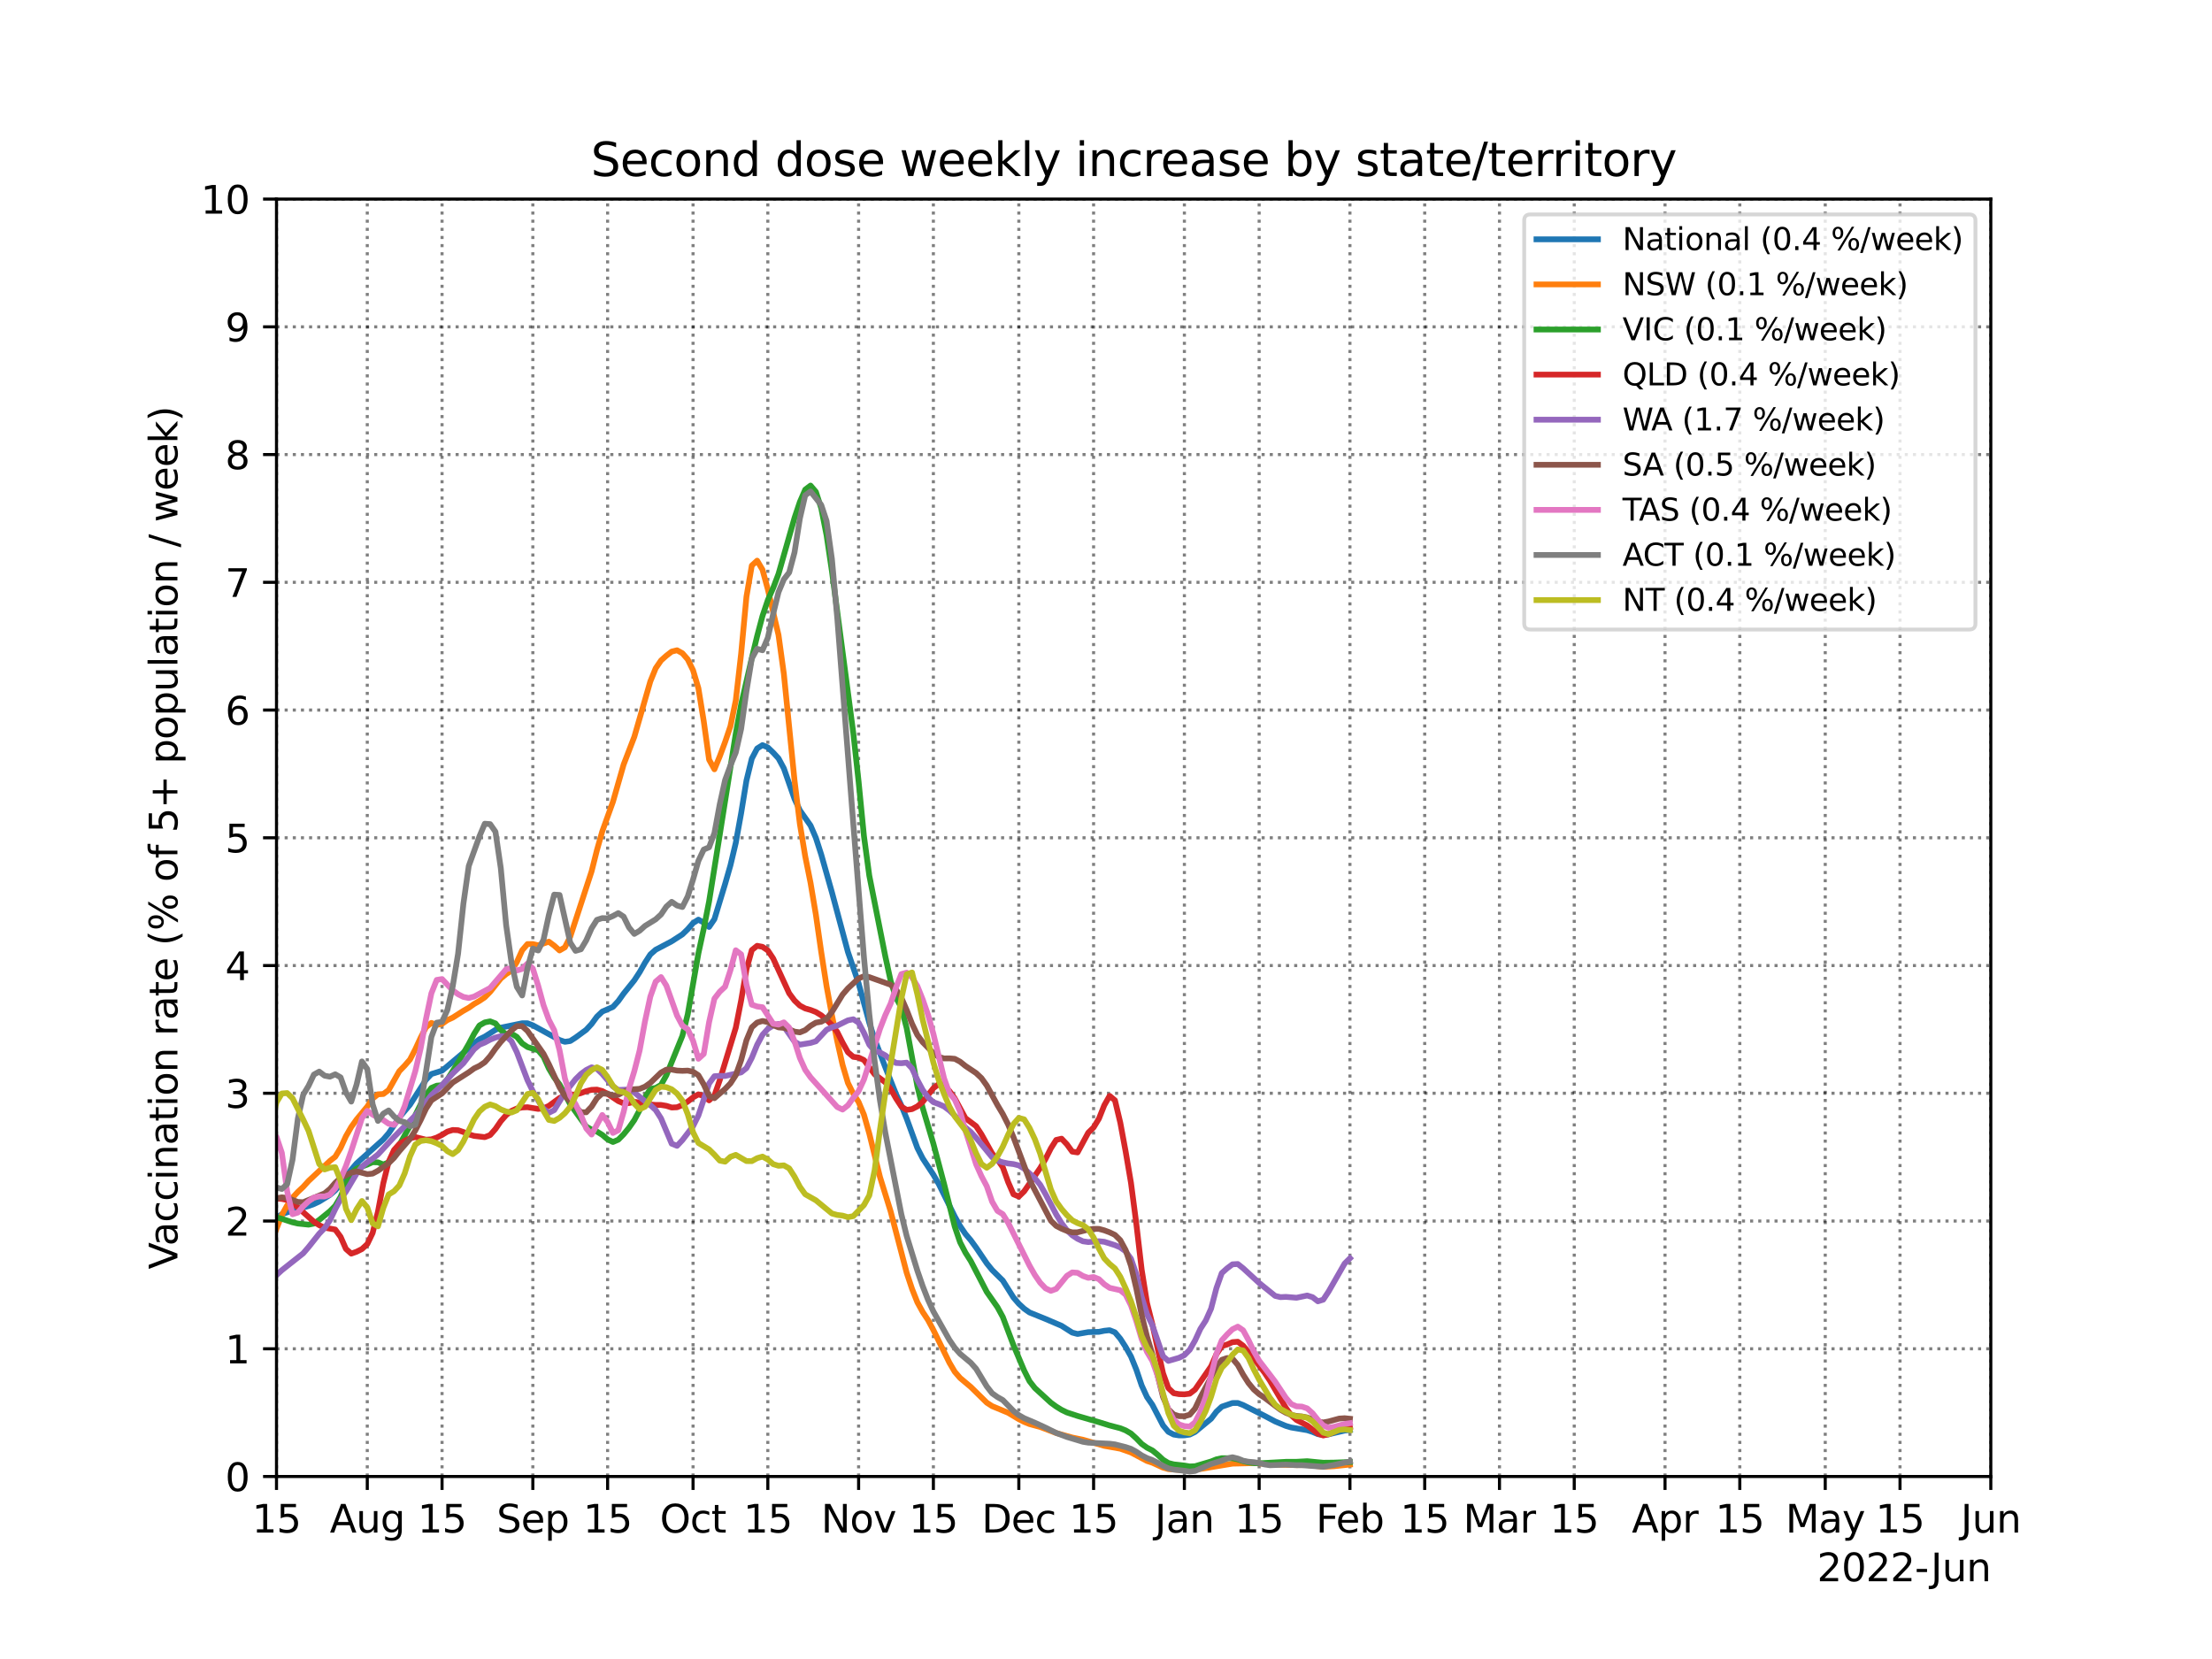 <?xml version="1.0" encoding="utf-8" standalone="no"?>
<!DOCTYPE svg PUBLIC "-//W3C//DTD SVG 1.1//EN"
  "http://www.w3.org/Graphics/SVG/1.1/DTD/svg11.dtd">
<svg xmlns:xlink="http://www.w3.org/1999/xlink" width="576pt" height="432pt" viewBox="0 0 576 432" xmlns="http://www.w3.org/2000/svg" version="1.1">
 <defs>
  <style type="text/css">*{stroke-linejoin: round; stroke-linecap: butt}</style>
 </defs>
 <g id="figure_1">
  <g id="patch_1">
   <path d="M 0 432 
L 576 432 
L 576 0 
L 0 0 
z
" style="fill: #ffffff"/>
  </g>
  <g id="axes_1">
   <g id="patch_2">
    <path d="M 72 384.48 
L 518.4 384.48 
L 518.4 51.84 
L 72 51.84 
z
" style="fill: #ffffff"/>
   </g>
   <g id="matplotlib.axis_1">
    <g id="xtick_1">
     <g id="line2d_1">
      <path d="M 72 384.48 
L 72 51.84 
" clip-path="url(#pc0e9aeff49)" style="fill: none; stroke-dasharray: 0.8,1.32; stroke-dashoffset: 0; stroke: #000000; stroke-opacity: 0.5; stroke-width: 0.8"/>
     </g>
     <g id="line2d_2">
      <defs>
       <path id="mf882e1a888" d="M 0 0 
L 0 3.5 
" style="stroke: #000000; stroke-width: 0.8"/>
      </defs>
      <g>
       <use xlink:href="#mf882e1a888" x="72" y="384.48" style="stroke: #000000; stroke-width: 0.8"/>
      </g>
     </g>
     <g id="text_1">
      <!-- 15 -->
      <g transform="translate(65.638 399.078)scale(0.1 -0.1)">
       <defs>
        <path id="DejaVuSans-31" d="M 794 531 
L 1825 531 
L 1825 4091 
L 703 3866 
L 703 4441 
L 1819 4666 
L 2450 4666 
L 2450 531 
L 3481 531 
L 3481 0 
L 794 0 
L 794 531 
z
" transform="scale(0.016)"/>
        <path id="DejaVuSans-35" d="M 691 4666 
L 3169 4666 
L 3169 4134 
L 1269 4134 
L 1269 2991 
Q 1406 3038 1543 3061 
Q 1681 3084 1819 3084 
Q 2600 3084 3056 2656 
Q 3513 2228 3513 1497 
Q 3513 744 3044 326 
Q 2575 -91 1722 -91 
Q 1428 -91 1123 -41 
Q 819 9 494 109 
L 494 744 
Q 775 591 1075 516 
Q 1375 441 1709 441 
Q 2250 441 2565 725 
Q 2881 1009 2881 1497 
Q 2881 1984 2565 2268 
Q 2250 2553 1709 2553 
Q 1456 2553 1204 2497 
Q 953 2441 691 2322 
L 691 4666 
z
" transform="scale(0.016)"/>
       </defs>
       <use xlink:href="#DejaVuSans-31"/>
       <use xlink:href="#DejaVuSans-35" x="63.623"/>
      </g>
     </g>
    </g>
    <g id="xtick_2">
     <g id="line2d_3">
      <path d="M 95.641 384.48 
L 95.641 51.84 
" clip-path="url(#pc0e9aeff49)" style="fill: none; stroke-dasharray: 0.8,1.32; stroke-dashoffset: 0; stroke: #000000; stroke-opacity: 0.5; stroke-width: 0.8"/>
     </g>
     <g id="line2d_4">
      <g>
       <use xlink:href="#mf882e1a888" x="95.641" y="384.48" style="stroke: #000000; stroke-width: 0.8"/>
      </g>
     </g>
     <g id="text_2">
      <!-- Aug -->
      <g transform="translate(85.878 399.078)scale(0.1 -0.1)">
       <defs>
        <path id="DejaVuSans-41" d="M 2188 4044 
L 1331 1722 
L 3047 1722 
L 2188 4044 
z
M 1831 4666 
L 2547 4666 
L 4325 0 
L 3669 0 
L 3244 1197 
L 1141 1197 
L 716 0 
L 50 0 
L 1831 4666 
z
" transform="scale(0.016)"/>
        <path id="DejaVuSans-75" d="M 544 1381 
L 544 3500 
L 1119 3500 
L 1119 1403 
Q 1119 906 1312 657 
Q 1506 409 1894 409 
Q 2359 409 2629 706 
Q 2900 1003 2900 1516 
L 2900 3500 
L 3475 3500 
L 3475 0 
L 2900 0 
L 2900 538 
Q 2691 219 2414 64 
Q 2138 -91 1772 -91 
Q 1169 -91 856 284 
Q 544 659 544 1381 
z
M 1991 3584 
L 1991 3584 
z
" transform="scale(0.016)"/>
        <path id="DejaVuSans-67" d="M 2906 1791 
Q 2906 2416 2648 2759 
Q 2391 3103 1925 3103 
Q 1463 3103 1205 2759 
Q 947 2416 947 1791 
Q 947 1169 1205 825 
Q 1463 481 1925 481 
Q 2391 481 2648 825 
Q 2906 1169 2906 1791 
z
M 3481 434 
Q 3481 -459 3084 -895 
Q 2688 -1331 1869 -1331 
Q 1566 -1331 1297 -1286 
Q 1028 -1241 775 -1147 
L 775 -588 
Q 1028 -725 1275 -790 
Q 1522 -856 1778 -856 
Q 2344 -856 2625 -561 
Q 2906 -266 2906 331 
L 2906 616 
Q 2728 306 2450 153 
Q 2172 0 1784 0 
Q 1141 0 747 490 
Q 353 981 353 1791 
Q 353 2603 747 3093 
Q 1141 3584 1784 3584 
Q 2172 3584 2450 3431 
Q 2728 3278 2906 2969 
L 2906 3500 
L 3481 3500 
L 3481 434 
z
" transform="scale(0.016)"/>
       </defs>
       <use xlink:href="#DejaVuSans-41"/>
       <use xlink:href="#DejaVuSans-75" x="68.408"/>
       <use xlink:href="#DejaVuSans-67" x="131.787"/>
      </g>
     </g>
    </g>
    <g id="xtick_3">
     <g id="line2d_5">
      <path d="M 115.11 384.48 
L 115.11 51.84 
" clip-path="url(#pc0e9aeff49)" style="fill: none; stroke-dasharray: 0.8,1.32; stroke-dashoffset: 0; stroke: #000000; stroke-opacity: 0.5; stroke-width: 0.8"/>
     </g>
     <g id="line2d_6">
      <g>
       <use xlink:href="#mf882e1a888" x="115.11" y="384.48" style="stroke: #000000; stroke-width: 0.8"/>
      </g>
     </g>
     <g id="text_3">
      <!-- 15 -->
      <g transform="translate(108.748 399.078)scale(0.1 -0.1)">
       <use xlink:href="#DejaVuSans-31"/>
       <use xlink:href="#DejaVuSans-35" x="63.623"/>
      </g>
     </g>
    </g>
    <g id="xtick_4">
     <g id="line2d_7">
      <path d="M 138.751 384.48 
L 138.751 51.84 
" clip-path="url(#pc0e9aeff49)" style="fill: none; stroke-dasharray: 0.8,1.32; stroke-dashoffset: 0; stroke: #000000; stroke-opacity: 0.5; stroke-width: 0.8"/>
     </g>
     <g id="line2d_8">
      <g>
       <use xlink:href="#mf882e1a888" x="138.751" y="384.48" style="stroke: #000000; stroke-width: 0.8"/>
      </g>
     </g>
     <g id="text_4">
      <!-- Sep -->
      <g transform="translate(129.326 399.078)scale(0.1 -0.1)">
       <defs>
        <path id="DejaVuSans-53" d="M 3425 4513 
L 3425 3897 
Q 3066 4069 2747 4153 
Q 2428 4238 2131 4238 
Q 1616 4238 1336 4038 
Q 1056 3838 1056 3469 
Q 1056 3159 1242 3001 
Q 1428 2844 1947 2747 
L 2328 2669 
Q 3034 2534 3370 2195 
Q 3706 1856 3706 1288 
Q 3706 609 3251 259 
Q 2797 -91 1919 -91 
Q 1588 -91 1214 -16 
Q 841 59 441 206 
L 441 856 
Q 825 641 1194 531 
Q 1563 422 1919 422 
Q 2459 422 2753 634 
Q 3047 847 3047 1241 
Q 3047 1584 2836 1778 
Q 2625 1972 2144 2069 
L 1759 2144 
Q 1053 2284 737 2584 
Q 422 2884 422 3419 
Q 422 4038 858 4394 
Q 1294 4750 2059 4750 
Q 2388 4750 2728 4690 
Q 3069 4631 3425 4513 
z
" transform="scale(0.016)"/>
        <path id="DejaVuSans-65" d="M 3597 1894 
L 3597 1613 
L 953 1613 
Q 991 1019 1311 708 
Q 1631 397 2203 397 
Q 2534 397 2845 478 
Q 3156 559 3463 722 
L 3463 178 
Q 3153 47 2828 -22 
Q 2503 -91 2169 -91 
Q 1331 -91 842 396 
Q 353 884 353 1716 
Q 353 2575 817 3079 
Q 1281 3584 2069 3584 
Q 2775 3584 3186 3129 
Q 3597 2675 3597 1894 
z
M 3022 2063 
Q 3016 2534 2758 2815 
Q 2500 3097 2075 3097 
Q 1594 3097 1305 2825 
Q 1016 2553 972 2059 
L 3022 2063 
z
" transform="scale(0.016)"/>
        <path id="DejaVuSans-70" d="M 1159 525 
L 1159 -1331 
L 581 -1331 
L 581 3500 
L 1159 3500 
L 1159 2969 
Q 1341 3281 1617 3432 
Q 1894 3584 2278 3584 
Q 2916 3584 3314 3078 
Q 3713 2572 3713 1747 
Q 3713 922 3314 415 
Q 2916 -91 2278 -91 
Q 1894 -91 1617 61 
Q 1341 213 1159 525 
z
M 3116 1747 
Q 3116 2381 2855 2742 
Q 2594 3103 2138 3103 
Q 1681 3103 1420 2742 
Q 1159 2381 1159 1747 
Q 1159 1113 1420 752 
Q 1681 391 2138 391 
Q 2594 391 2855 752 
Q 3116 1113 3116 1747 
z
" transform="scale(0.016)"/>
       </defs>
       <use xlink:href="#DejaVuSans-53"/>
       <use xlink:href="#DejaVuSans-65" x="63.477"/>
       <use xlink:href="#DejaVuSans-70" x="125"/>
      </g>
     </g>
    </g>
    <g id="xtick_5">
     <g id="line2d_9">
      <path d="M 158.221 384.48 
L 158.221 51.84 
" clip-path="url(#pc0e9aeff49)" style="fill: none; stroke-dasharray: 0.8,1.32; stroke-dashoffset: 0; stroke: #000000; stroke-opacity: 0.5; stroke-width: 0.8"/>
     </g>
     <g id="line2d_10">
      <g>
       <use xlink:href="#mf882e1a888" x="158.221" y="384.48" style="stroke: #000000; stroke-width: 0.8"/>
      </g>
     </g>
     <g id="text_5">
      <!-- 15 -->
      <g transform="translate(151.858 399.078)scale(0.1 -0.1)">
       <use xlink:href="#DejaVuSans-31"/>
       <use xlink:href="#DejaVuSans-35" x="63.623"/>
      </g>
     </g>
    </g>
    <g id="xtick_6">
     <g id="line2d_11">
      <path d="M 180.471 384.48 
L 180.471 51.84 
" clip-path="url(#pc0e9aeff49)" style="fill: none; stroke-dasharray: 0.8,1.32; stroke-dashoffset: 0; stroke: #000000; stroke-opacity: 0.5; stroke-width: 0.8"/>
     </g>
     <g id="line2d_12">
      <g>
       <use xlink:href="#mf882e1a888" x="180.471" y="384.48" style="stroke: #000000; stroke-width: 0.8"/>
      </g>
     </g>
     <g id="text_6">
      <!-- Oct -->
      <g transform="translate(171.826 399.078)scale(0.1 -0.1)">
       <defs>
        <path id="DejaVuSans-4f" d="M 2522 4238 
Q 1834 4238 1429 3725 
Q 1025 3213 1025 2328 
Q 1025 1447 1429 934 
Q 1834 422 2522 422 
Q 3209 422 3611 934 
Q 4013 1447 4013 2328 
Q 4013 3213 3611 3725 
Q 3209 4238 2522 4238 
z
M 2522 4750 
Q 3503 4750 4090 4092 
Q 4678 3434 4678 2328 
Q 4678 1225 4090 567 
Q 3503 -91 2522 -91 
Q 1538 -91 948 565 
Q 359 1222 359 2328 
Q 359 3434 948 4092 
Q 1538 4750 2522 4750 
z
" transform="scale(0.016)"/>
        <path id="DejaVuSans-63" d="M 3122 3366 
L 3122 2828 
Q 2878 2963 2633 3030 
Q 2388 3097 2138 3097 
Q 1578 3097 1268 2742 
Q 959 2388 959 1747 
Q 959 1106 1268 751 
Q 1578 397 2138 397 
Q 2388 397 2633 464 
Q 2878 531 3122 666 
L 3122 134 
Q 2881 22 2623 -34 
Q 2366 -91 2075 -91 
Q 1284 -91 818 406 
Q 353 903 353 1747 
Q 353 2603 823 3093 
Q 1294 3584 2113 3584 
Q 2378 3584 2631 3529 
Q 2884 3475 3122 3366 
z
" transform="scale(0.016)"/>
        <path id="DejaVuSans-74" d="M 1172 4494 
L 1172 3500 
L 2356 3500 
L 2356 3053 
L 1172 3053 
L 1172 1153 
Q 1172 725 1289 603 
Q 1406 481 1766 481 
L 2356 481 
L 2356 0 
L 1766 0 
Q 1100 0 847 248 
Q 594 497 594 1153 
L 594 3053 
L 172 3053 
L 172 3500 
L 594 3500 
L 594 4494 
L 1172 4494 
z
" transform="scale(0.016)"/>
       </defs>
       <use xlink:href="#DejaVuSans-4f"/>
       <use xlink:href="#DejaVuSans-63" x="78.711"/>
       <use xlink:href="#DejaVuSans-74" x="133.691"/>
      </g>
     </g>
    </g>
    <g id="xtick_7">
     <g id="line2d_13">
      <path d="M 199.94 384.48 
L 199.94 51.84 
" clip-path="url(#pc0e9aeff49)" style="fill: none; stroke-dasharray: 0.8,1.32; stroke-dashoffset: 0; stroke: #000000; stroke-opacity: 0.5; stroke-width: 0.8"/>
     </g>
     <g id="line2d_14">
      <g>
       <use xlink:href="#mf882e1a888" x="199.94" y="384.48" style="stroke: #000000; stroke-width: 0.8"/>
      </g>
     </g>
     <g id="text_7">
      <!-- 15 -->
      <g transform="translate(193.578 399.078)scale(0.1 -0.1)">
       <use xlink:href="#DejaVuSans-31"/>
       <use xlink:href="#DejaVuSans-35" x="63.623"/>
      </g>
     </g>
    </g>
    <g id="xtick_8">
     <g id="line2d_15">
      <path d="M 223.581 384.48 
L 223.581 51.84 
" clip-path="url(#pc0e9aeff49)" style="fill: none; stroke-dasharray: 0.8,1.32; stroke-dashoffset: 0; stroke: #000000; stroke-opacity: 0.5; stroke-width: 0.8"/>
     </g>
     <g id="line2d_16">
      <g>
       <use xlink:href="#mf882e1a888" x="223.581" y="384.48" style="stroke: #000000; stroke-width: 0.8"/>
      </g>
     </g>
     <g id="text_8">
      <!-- Nov -->
      <g transform="translate(213.822 399.078)scale(0.1 -0.1)">
       <defs>
        <path id="DejaVuSans-4e" d="M 628 4666 
L 1478 4666 
L 3547 763 
L 3547 4666 
L 4159 4666 
L 4159 0 
L 3309 0 
L 1241 3903 
L 1241 0 
L 628 0 
L 628 4666 
z
" transform="scale(0.016)"/>
        <path id="DejaVuSans-6f" d="M 1959 3097 
Q 1497 3097 1228 2736 
Q 959 2375 959 1747 
Q 959 1119 1226 758 
Q 1494 397 1959 397 
Q 2419 397 2687 759 
Q 2956 1122 2956 1747 
Q 2956 2369 2687 2733 
Q 2419 3097 1959 3097 
z
M 1959 3584 
Q 2709 3584 3137 3096 
Q 3566 2609 3566 1747 
Q 3566 888 3137 398 
Q 2709 -91 1959 -91 
Q 1206 -91 779 398 
Q 353 888 353 1747 
Q 353 2609 779 3096 
Q 1206 3584 1959 3584 
z
" transform="scale(0.016)"/>
        <path id="DejaVuSans-76" d="M 191 3500 
L 800 3500 
L 1894 563 
L 2988 3500 
L 3597 3500 
L 2284 0 
L 1503 0 
L 191 3500 
z
" transform="scale(0.016)"/>
       </defs>
       <use xlink:href="#DejaVuSans-4e"/>
       <use xlink:href="#DejaVuSans-6f" x="74.805"/>
       <use xlink:href="#DejaVuSans-76" x="135.986"/>
      </g>
     </g>
    </g>
    <g id="xtick_9">
     <g id="line2d_17">
      <path d="M 243.05 384.48 
L 243.05 51.84 
" clip-path="url(#pc0e9aeff49)" style="fill: none; stroke-dasharray: 0.8,1.32; stroke-dashoffset: 0; stroke: #000000; stroke-opacity: 0.5; stroke-width: 0.8"/>
     </g>
     <g id="line2d_18">
      <g>
       <use xlink:href="#mf882e1a888" x="243.05" y="384.48" style="stroke: #000000; stroke-width: 0.8"/>
      </g>
     </g>
     <g id="text_9">
      <!-- 15 -->
      <g transform="translate(236.688 399.078)scale(0.1 -0.1)">
       <use xlink:href="#DejaVuSans-31"/>
       <use xlink:href="#DejaVuSans-35" x="63.623"/>
      </g>
     </g>
    </g>
    <g id="xtick_10">
     <g id="line2d_19">
      <path d="M 265.301 384.48 
L 265.301 51.84 
" clip-path="url(#pc0e9aeff49)" style="fill: none; stroke-dasharray: 0.8,1.32; stroke-dashoffset: 0; stroke: #000000; stroke-opacity: 0.5; stroke-width: 0.8"/>
     </g>
     <g id="line2d_20">
      <g>
       <use xlink:href="#mf882e1a888" x="265.301" y="384.48" style="stroke: #000000; stroke-width: 0.8"/>
      </g>
     </g>
     <g id="text_10">
      <!-- Dec -->
      <g transform="translate(255.625 399.078)scale(0.1 -0.1)">
       <defs>
        <path id="DejaVuSans-44" d="M 1259 4147 
L 1259 519 
L 2022 519 
Q 2988 519 3436 956 
Q 3884 1394 3884 2338 
Q 3884 3275 3436 3711 
Q 2988 4147 2022 4147 
L 1259 4147 
z
M 628 4666 
L 1925 4666 
Q 3281 4666 3915 4102 
Q 4550 3538 4550 2338 
Q 4550 1131 3912 565 
Q 3275 0 1925 0 
L 628 0 
L 628 4666 
z
" transform="scale(0.016)"/>
       </defs>
       <use xlink:href="#DejaVuSans-44"/>
       <use xlink:href="#DejaVuSans-65" x="77.002"/>
       <use xlink:href="#DejaVuSans-63" x="138.525"/>
      </g>
     </g>
    </g>
    <g id="xtick_11">
     <g id="line2d_21">
      <path d="M 284.77 384.48 
L 284.77 51.84 
" clip-path="url(#pc0e9aeff49)" style="fill: none; stroke-dasharray: 0.8,1.32; stroke-dashoffset: 0; stroke: #000000; stroke-opacity: 0.5; stroke-width: 0.8"/>
     </g>
     <g id="line2d_22">
      <g>
       <use xlink:href="#mf882e1a888" x="284.77" y="384.48" style="stroke: #000000; stroke-width: 0.8"/>
      </g>
     </g>
     <g id="text_11">
      <!-- 15 -->
      <g transform="translate(278.408 399.078)scale(0.1 -0.1)">
       <use xlink:href="#DejaVuSans-31"/>
       <use xlink:href="#DejaVuSans-35" x="63.623"/>
      </g>
     </g>
    </g>
    <g id="xtick_12">
     <g id="line2d_23">
      <path d="M 308.411 384.48 
L 308.411 51.84 
" clip-path="url(#pc0e9aeff49)" style="fill: none; stroke-dasharray: 0.8,1.32; stroke-dashoffset: 0; stroke: #000000; stroke-opacity: 0.5; stroke-width: 0.8"/>
     </g>
     <g id="line2d_24">
      <g>
       <use xlink:href="#mf882e1a888" x="308.411" y="384.48" style="stroke: #000000; stroke-width: 0.8"/>
      </g>
     </g>
     <g id="text_12">
      <!-- Jan -->
      <g transform="translate(300.703 399.078)scale(0.1 -0.1)">
       <defs>
        <path id="DejaVuSans-4a" d="M 628 4666 
L 1259 4666 
L 1259 325 
Q 1259 -519 939 -900 
Q 619 -1281 -91 -1281 
L -331 -1281 
L -331 -750 
L -134 -750 
Q 284 -750 456 -515 
Q 628 -281 628 325 
L 628 4666 
z
" transform="scale(0.016)"/>
        <path id="DejaVuSans-61" d="M 2194 1759 
Q 1497 1759 1228 1600 
Q 959 1441 959 1056 
Q 959 750 1161 570 
Q 1363 391 1709 391 
Q 2188 391 2477 730 
Q 2766 1069 2766 1631 
L 2766 1759 
L 2194 1759 
z
M 3341 1997 
L 3341 0 
L 2766 0 
L 2766 531 
Q 2569 213 2275 61 
Q 1981 -91 1556 -91 
Q 1019 -91 701 211 
Q 384 513 384 1019 
Q 384 1609 779 1909 
Q 1175 2209 1959 2209 
L 2766 2209 
L 2766 2266 
Q 2766 2663 2505 2880 
Q 2244 3097 1772 3097 
Q 1472 3097 1187 3025 
Q 903 2953 641 2809 
L 641 3341 
Q 956 3463 1253 3523 
Q 1550 3584 1831 3584 
Q 2591 3584 2966 3190 
Q 3341 2797 3341 1997 
z
" transform="scale(0.016)"/>
        <path id="DejaVuSans-6e" d="M 3513 2113 
L 3513 0 
L 2938 0 
L 2938 2094 
Q 2938 2591 2744 2837 
Q 2550 3084 2163 3084 
Q 1697 3084 1428 2787 
Q 1159 2491 1159 1978 
L 1159 0 
L 581 0 
L 581 3500 
L 1159 3500 
L 1159 2956 
Q 1366 3272 1645 3428 
Q 1925 3584 2291 3584 
Q 2894 3584 3203 3211 
Q 3513 2838 3513 2113 
z
" transform="scale(0.016)"/>
       </defs>
       <use xlink:href="#DejaVuSans-4a"/>
       <use xlink:href="#DejaVuSans-61" x="29.492"/>
       <use xlink:href="#DejaVuSans-6e" x="90.771"/>
      </g>
     </g>
    </g>
    <g id="xtick_13">
     <g id="line2d_25">
      <path d="M 327.88 384.48 
L 327.88 51.84 
" clip-path="url(#pc0e9aeff49)" style="fill: none; stroke-dasharray: 0.8,1.32; stroke-dashoffset: 0; stroke: #000000; stroke-opacity: 0.5; stroke-width: 0.8"/>
     </g>
     <g id="line2d_26">
      <g>
       <use xlink:href="#mf882e1a888" x="327.88" y="384.48" style="stroke: #000000; stroke-width: 0.8"/>
      </g>
     </g>
     <g id="text_13">
      <!-- 15 -->
      <g transform="translate(321.518 399.078)scale(0.1 -0.1)">
       <use xlink:href="#DejaVuSans-31"/>
       <use xlink:href="#DejaVuSans-35" x="63.623"/>
      </g>
     </g>
    </g>
    <g id="xtick_14">
     <g id="line2d_27">
      <path d="M 351.521 384.48 
L 351.521 51.84 
" clip-path="url(#pc0e9aeff49)" style="fill: none; stroke-dasharray: 0.8,1.32; stroke-dashoffset: 0; stroke: #000000; stroke-opacity: 0.5; stroke-width: 0.8"/>
     </g>
     <g id="line2d_28">
      <g>
       <use xlink:href="#mf882e1a888" x="351.521" y="384.48" style="stroke: #000000; stroke-width: 0.8"/>
      </g>
     </g>
     <g id="text_14">
      <!-- Feb -->
      <g transform="translate(342.67 399.078)scale(0.1 -0.1)">
       <defs>
        <path id="DejaVuSans-46" d="M 628 4666 
L 3309 4666 
L 3309 4134 
L 1259 4134 
L 1259 2759 
L 3109 2759 
L 3109 2228 
L 1259 2228 
L 1259 0 
L 628 0 
L 628 4666 
z
" transform="scale(0.016)"/>
        <path id="DejaVuSans-62" d="M 3116 1747 
Q 3116 2381 2855 2742 
Q 2594 3103 2138 3103 
Q 1681 3103 1420 2742 
Q 1159 2381 1159 1747 
Q 1159 1113 1420 752 
Q 1681 391 2138 391 
Q 2594 391 2855 752 
Q 3116 1113 3116 1747 
z
M 1159 2969 
Q 1341 3281 1617 3432 
Q 1894 3584 2278 3584 
Q 2916 3584 3314 3078 
Q 3713 2572 3713 1747 
Q 3713 922 3314 415 
Q 2916 -91 2278 -91 
Q 1894 -91 1617 61 
Q 1341 213 1159 525 
L 1159 0 
L 581 0 
L 581 4863 
L 1159 4863 
L 1159 2969 
z
" transform="scale(0.016)"/>
       </defs>
       <use xlink:href="#DejaVuSans-46"/>
       <use xlink:href="#DejaVuSans-65" x="52.02"/>
       <use xlink:href="#DejaVuSans-62" x="113.543"/>
      </g>
     </g>
    </g>
    <g id="xtick_15">
     <g id="line2d_29">
      <path d="M 370.991 384.48 
L 370.991 51.84 
" clip-path="url(#pc0e9aeff49)" style="fill: none; stroke-dasharray: 0.8,1.32; stroke-dashoffset: 0; stroke: #000000; stroke-opacity: 0.5; stroke-width: 0.8"/>
     </g>
     <g id="line2d_30">
      <g>
       <use xlink:href="#mf882e1a888" x="370.991" y="384.48" style="stroke: #000000; stroke-width: 0.8"/>
      </g>
     </g>
     <g id="text_15">
      <!-- 15 -->
      <g transform="translate(364.628 399.078)scale(0.1 -0.1)">
       <use xlink:href="#DejaVuSans-31"/>
       <use xlink:href="#DejaVuSans-35" x="63.623"/>
      </g>
     </g>
    </g>
    <g id="xtick_16">
     <g id="line2d_31">
      <path d="M 390.46 384.48 
L 390.46 51.84 
" clip-path="url(#pc0e9aeff49)" style="fill: none; stroke-dasharray: 0.8,1.32; stroke-dashoffset: 0; stroke: #000000; stroke-opacity: 0.5; stroke-width: 0.8"/>
     </g>
     <g id="line2d_32">
      <g>
       <use xlink:href="#mf882e1a888" x="390.46" y="384.48" style="stroke: #000000; stroke-width: 0.8"/>
      </g>
     </g>
     <g id="text_16">
      <!-- Mar -->
      <g transform="translate(381.026 399.078)scale(0.1 -0.1)">
       <defs>
        <path id="DejaVuSans-4d" d="M 628 4666 
L 1569 4666 
L 2759 1491 
L 3956 4666 
L 4897 4666 
L 4897 0 
L 4281 0 
L 4281 4097 
L 3078 897 
L 2444 897 
L 1241 4097 
L 1241 0 
L 628 0 
L 628 4666 
z
" transform="scale(0.016)"/>
        <path id="DejaVuSans-72" d="M 2631 2963 
Q 2534 3019 2420 3045 
Q 2306 3072 2169 3072 
Q 1681 3072 1420 2755 
Q 1159 2438 1159 1844 
L 1159 0 
L 581 0 
L 581 3500 
L 1159 3500 
L 1159 2956 
Q 1341 3275 1631 3429 
Q 1922 3584 2338 3584 
Q 2397 3584 2469 3576 
Q 2541 3569 2628 3553 
L 2631 2963 
z
" transform="scale(0.016)"/>
       </defs>
       <use xlink:href="#DejaVuSans-4d"/>
       <use xlink:href="#DejaVuSans-61" x="86.279"/>
       <use xlink:href="#DejaVuSans-72" x="147.559"/>
      </g>
     </g>
    </g>
    <g id="xtick_17">
     <g id="line2d_33">
      <path d="M 409.929 384.48 
L 409.929 51.84 
" clip-path="url(#pc0e9aeff49)" style="fill: none; stroke-dasharray: 0.8,1.32; stroke-dashoffset: 0; stroke: #000000; stroke-opacity: 0.5; stroke-width: 0.8"/>
     </g>
     <g id="line2d_34">
      <g>
       <use xlink:href="#mf882e1a888" x="409.929" y="384.48" style="stroke: #000000; stroke-width: 0.8"/>
      </g>
     </g>
     <g id="text_17">
      <!-- 15 -->
      <g transform="translate(403.566 399.078)scale(0.1 -0.1)">
       <use xlink:href="#DejaVuSans-31"/>
       <use xlink:href="#DejaVuSans-35" x="63.623"/>
      </g>
     </g>
    </g>
    <g id="xtick_18">
     <g id="line2d_35">
      <path d="M 433.57 384.48 
L 433.57 51.84 
" clip-path="url(#pc0e9aeff49)" style="fill: none; stroke-dasharray: 0.8,1.32; stroke-dashoffset: 0; stroke: #000000; stroke-opacity: 0.5; stroke-width: 0.8"/>
     </g>
     <g id="line2d_36">
      <g>
       <use xlink:href="#mf882e1a888" x="433.57" y="384.48" style="stroke: #000000; stroke-width: 0.8"/>
      </g>
     </g>
     <g id="text_18">
      <!-- Apr -->
      <g transform="translate(424.92 399.078)scale(0.1 -0.1)">
       <use xlink:href="#DejaVuSans-41"/>
       <use xlink:href="#DejaVuSans-70" x="68.408"/>
       <use xlink:href="#DejaVuSans-72" x="131.885"/>
      </g>
     </g>
    </g>
    <g id="xtick_19">
     <g id="line2d_37">
      <path d="M 453.039 384.48 
L 453.039 51.84 
" clip-path="url(#pc0e9aeff49)" style="fill: none; stroke-dasharray: 0.8,1.32; stroke-dashoffset: 0; stroke: #000000; stroke-opacity: 0.5; stroke-width: 0.8"/>
     </g>
     <g id="line2d_38">
      <g>
       <use xlink:href="#mf882e1a888" x="453.039" y="384.48" style="stroke: #000000; stroke-width: 0.8"/>
      </g>
     </g>
     <g id="text_19">
      <!-- 15 -->
      <g transform="translate(446.677 399.078)scale(0.1 -0.1)">
       <use xlink:href="#DejaVuSans-31"/>
       <use xlink:href="#DejaVuSans-35" x="63.623"/>
      </g>
     </g>
    </g>
    <g id="xtick_20">
     <g id="line2d_39">
      <path d="M 475.29 384.48 
L 475.29 51.84 
" clip-path="url(#pc0e9aeff49)" style="fill: none; stroke-dasharray: 0.8,1.32; stroke-dashoffset: 0; stroke: #000000; stroke-opacity: 0.5; stroke-width: 0.8"/>
     </g>
     <g id="line2d_40">
      <g>
       <use xlink:href="#mf882e1a888" x="475.29" y="384.48" style="stroke: #000000; stroke-width: 0.8"/>
      </g>
     </g>
     <g id="text_20">
      <!-- May -->
      <g transform="translate(464.952 399.078)scale(0.1 -0.1)">
       <defs>
        <path id="DejaVuSans-79" d="M 2059 -325 
Q 1816 -950 1584 -1140 
Q 1353 -1331 966 -1331 
L 506 -1331 
L 506 -850 
L 844 -850 
Q 1081 -850 1212 -737 
Q 1344 -625 1503 -206 
L 1606 56 
L 191 3500 
L 800 3500 
L 1894 763 
L 2988 3500 
L 3597 3500 
L 2059 -325 
z
" transform="scale(0.016)"/>
       </defs>
       <use xlink:href="#DejaVuSans-4d"/>
       <use xlink:href="#DejaVuSans-61" x="86.279"/>
       <use xlink:href="#DejaVuSans-79" x="147.559"/>
      </g>
     </g>
    </g>
    <g id="xtick_21">
     <g id="line2d_41">
      <path d="M 494.759 384.48 
L 494.759 51.84 
" clip-path="url(#pc0e9aeff49)" style="fill: none; stroke-dasharray: 0.8,1.32; stroke-dashoffset: 0; stroke: #000000; stroke-opacity: 0.5; stroke-width: 0.8"/>
     </g>
     <g id="line2d_42">
      <g>
       <use xlink:href="#mf882e1a888" x="494.759" y="384.48" style="stroke: #000000; stroke-width: 0.8"/>
      </g>
     </g>
     <g id="text_21">
      <!-- 15 -->
      <g transform="translate(488.396 399.078)scale(0.1 -0.1)">
       <use xlink:href="#DejaVuSans-31"/>
       <use xlink:href="#DejaVuSans-35" x="63.623"/>
      </g>
     </g>
    </g>
    <g id="xtick_22">
     <g id="line2d_43">
      <path d="M 518.4 384.48 
L 518.4 51.84 
" clip-path="url(#pc0e9aeff49)" style="fill: none; stroke-dasharray: 0.8,1.32; stroke-dashoffset: 0; stroke: #000000; stroke-opacity: 0.5; stroke-width: 0.8"/>
     </g>
     <g id="line2d_44">
      <g>
       <use xlink:href="#mf882e1a888" x="518.4" y="384.48" style="stroke: #000000; stroke-width: 0.8"/>
      </g>
     </g>
     <g id="text_22">
      <!-- Jun -->
      <g transform="translate(510.587 399.078)scale(0.1 -0.1)">
       <use xlink:href="#DejaVuSans-4a"/>
       <use xlink:href="#DejaVuSans-75" x="29.492"/>
       <use xlink:href="#DejaVuSans-6e" x="92.871"/>
      </g>
     </g>
    </g>
    <g id="text_23">
     <!-- 2022-Jun -->
     <g transform="translate(473.155 411.757)scale(0.1 -0.1)">
      <defs>
       <path id="DejaVuSans-32" d="M 1228 531 
L 3431 531 
L 3431 0 
L 469 0 
L 469 531 
Q 828 903 1448 1529 
Q 2069 2156 2228 2338 
Q 2531 2678 2651 2914 
Q 2772 3150 2772 3378 
Q 2772 3750 2511 3984 
Q 2250 4219 1831 4219 
Q 1534 4219 1204 4116 
Q 875 4013 500 3803 
L 500 4441 
Q 881 4594 1212 4672 
Q 1544 4750 1819 4750 
Q 2544 4750 2975 4387 
Q 3406 4025 3406 3419 
Q 3406 3131 3298 2873 
Q 3191 2616 2906 2266 
Q 2828 2175 2409 1742 
Q 1991 1309 1228 531 
z
" transform="scale(0.016)"/>
       <path id="DejaVuSans-30" d="M 2034 4250 
Q 1547 4250 1301 3770 
Q 1056 3291 1056 2328 
Q 1056 1369 1301 889 
Q 1547 409 2034 409 
Q 2525 409 2770 889 
Q 3016 1369 3016 2328 
Q 3016 3291 2770 3770 
Q 2525 4250 2034 4250 
z
M 2034 4750 
Q 2819 4750 3233 4129 
Q 3647 3509 3647 2328 
Q 3647 1150 3233 529 
Q 2819 -91 2034 -91 
Q 1250 -91 836 529 
Q 422 1150 422 2328 
Q 422 3509 836 4129 
Q 1250 4750 2034 4750 
z
" transform="scale(0.016)"/>
       <path id="DejaVuSans-2d" d="M 313 2009 
L 1997 2009 
L 1997 1497 
L 313 1497 
L 313 2009 
z
" transform="scale(0.016)"/>
      </defs>
      <use xlink:href="#DejaVuSans-32"/>
      <use xlink:href="#DejaVuSans-30" x="63.623"/>
      <use xlink:href="#DejaVuSans-32" x="127.246"/>
      <use xlink:href="#DejaVuSans-32" x="190.869"/>
      <use xlink:href="#DejaVuSans-2d" x="254.492"/>
      <use xlink:href="#DejaVuSans-4a" x="296.201"/>
      <use xlink:href="#DejaVuSans-75" x="325.693"/>
      <use xlink:href="#DejaVuSans-6e" x="389.072"/>
     </g>
    </g>
   </g>
   <g id="matplotlib.axis_2">
    <g id="ytick_1">
     <g id="line2d_45">
      <path d="M 72 384.48 
L 518.4 384.48 
" clip-path="url(#pc0e9aeff49)" style="fill: none; stroke-dasharray: 0.8,1.32; stroke-dashoffset: 0; stroke: #000000; stroke-opacity: 0.5; stroke-width: 0.8"/>
     </g>
     <g id="line2d_46">
      <defs>
       <path id="ma0e1eaa4fa" d="M 0 0 
L -3.5 0 
" style="stroke: #000000; stroke-width: 0.8"/>
      </defs>
      <g>
       <use xlink:href="#ma0e1eaa4fa" x="72" y="384.48" style="stroke: #000000; stroke-width: 0.8"/>
      </g>
     </g>
     <g id="text_24">
      <!-- 0 -->
      <g transform="translate(58.638 388.279)scale(0.1 -0.1)">
       <use xlink:href="#DejaVuSans-30"/>
      </g>
     </g>
    </g>
    <g id="ytick_2">
     <g id="line2d_47">
      <path d="M 72 351.216 
L 518.4 351.216 
" clip-path="url(#pc0e9aeff49)" style="fill: none; stroke-dasharray: 0.8,1.32; stroke-dashoffset: 0; stroke: #000000; stroke-opacity: 0.5; stroke-width: 0.8"/>
     </g>
     <g id="line2d_48">
      <g>
       <use xlink:href="#ma0e1eaa4fa" x="72" y="351.216" style="stroke: #000000; stroke-width: 0.8"/>
      </g>
     </g>
     <g id="text_25">
      <!-- 1 -->
      <g transform="translate(58.638 355.015)scale(0.1 -0.1)">
       <use xlink:href="#DejaVuSans-31"/>
      </g>
     </g>
    </g>
    <g id="ytick_3">
     <g id="line2d_49">
      <path d="M 72 317.952 
L 518.4 317.952 
" clip-path="url(#pc0e9aeff49)" style="fill: none; stroke-dasharray: 0.8,1.32; stroke-dashoffset: 0; stroke: #000000; stroke-opacity: 0.5; stroke-width: 0.8"/>
     </g>
     <g id="line2d_50">
      <g>
       <use xlink:href="#ma0e1eaa4fa" x="72" y="317.952" style="stroke: #000000; stroke-width: 0.8"/>
      </g>
     </g>
     <g id="text_26">
      <!-- 2 -->
      <g transform="translate(58.638 321.751)scale(0.1 -0.1)">
       <use xlink:href="#DejaVuSans-32"/>
      </g>
     </g>
    </g>
    <g id="ytick_4">
     <g id="line2d_51">
      <path d="M 72 284.688 
L 518.4 284.688 
" clip-path="url(#pc0e9aeff49)" style="fill: none; stroke-dasharray: 0.8,1.32; stroke-dashoffset: 0; stroke: #000000; stroke-opacity: 0.5; stroke-width: 0.8"/>
     </g>
     <g id="line2d_52">
      <g>
       <use xlink:href="#ma0e1eaa4fa" x="72" y="284.688" style="stroke: #000000; stroke-width: 0.8"/>
      </g>
     </g>
     <g id="text_27">
      <!-- 3 -->
      <g transform="translate(58.638 288.487)scale(0.1 -0.1)">
       <defs>
        <path id="DejaVuSans-33" d="M 2597 2516 
Q 3050 2419 3304 2112 
Q 3559 1806 3559 1356 
Q 3559 666 3084 287 
Q 2609 -91 1734 -91 
Q 1441 -91 1130 -33 
Q 819 25 488 141 
L 488 750 
Q 750 597 1062 519 
Q 1375 441 1716 441 
Q 2309 441 2620 675 
Q 2931 909 2931 1356 
Q 2931 1769 2642 2001 
Q 2353 2234 1838 2234 
L 1294 2234 
L 1294 2753 
L 1863 2753 
Q 2328 2753 2575 2939 
Q 2822 3125 2822 3475 
Q 2822 3834 2567 4026 
Q 2313 4219 1838 4219 
Q 1578 4219 1281 4162 
Q 984 4106 628 3988 
L 628 4550 
Q 988 4650 1302 4700 
Q 1616 4750 1894 4750 
Q 2613 4750 3031 4423 
Q 3450 4097 3450 3541 
Q 3450 3153 3228 2886 
Q 3006 2619 2597 2516 
z
" transform="scale(0.016)"/>
       </defs>
       <use xlink:href="#DejaVuSans-33"/>
      </g>
     </g>
    </g>
    <g id="ytick_5">
     <g id="line2d_53">
      <path d="M 72 251.424 
L 518.4 251.424 
" clip-path="url(#pc0e9aeff49)" style="fill: none; stroke-dasharray: 0.8,1.32; stroke-dashoffset: 0; stroke: #000000; stroke-opacity: 0.5; stroke-width: 0.8"/>
     </g>
     <g id="line2d_54">
      <g>
       <use xlink:href="#ma0e1eaa4fa" x="72" y="251.424" style="stroke: #000000; stroke-width: 0.8"/>
      </g>
     </g>
     <g id="text_28">
      <!-- 4 -->
      <g transform="translate(58.638 255.223)scale(0.1 -0.1)">
       <defs>
        <path id="DejaVuSans-34" d="M 2419 4116 
L 825 1625 
L 2419 1625 
L 2419 4116 
z
M 2253 4666 
L 3047 4666 
L 3047 1625 
L 3713 1625 
L 3713 1100 
L 3047 1100 
L 3047 0 
L 2419 0 
L 2419 1100 
L 313 1100 
L 313 1709 
L 2253 4666 
z
" transform="scale(0.016)"/>
       </defs>
       <use xlink:href="#DejaVuSans-34"/>
      </g>
     </g>
    </g>
    <g id="ytick_6">
     <g id="line2d_55">
      <path d="M 72 218.16 
L 518.4 218.16 
" clip-path="url(#pc0e9aeff49)" style="fill: none; stroke-dasharray: 0.8,1.32; stroke-dashoffset: 0; stroke: #000000; stroke-opacity: 0.5; stroke-width: 0.8"/>
     </g>
     <g id="line2d_56">
      <g>
       <use xlink:href="#ma0e1eaa4fa" x="72" y="218.16" style="stroke: #000000; stroke-width: 0.8"/>
      </g>
     </g>
     <g id="text_29">
      <!-- 5 -->
      <g transform="translate(58.638 221.959)scale(0.1 -0.1)">
       <use xlink:href="#DejaVuSans-35"/>
      </g>
     </g>
    </g>
    <g id="ytick_7">
     <g id="line2d_57">
      <path d="M 72 184.896 
L 518.4 184.896 
" clip-path="url(#pc0e9aeff49)" style="fill: none; stroke-dasharray: 0.8,1.32; stroke-dashoffset: 0; stroke: #000000; stroke-opacity: 0.5; stroke-width: 0.8"/>
     </g>
     <g id="line2d_58">
      <g>
       <use xlink:href="#ma0e1eaa4fa" x="72" y="184.896" style="stroke: #000000; stroke-width: 0.8"/>
      </g>
     </g>
     <g id="text_30">
      <!-- 6 -->
      <g transform="translate(58.638 188.695)scale(0.1 -0.1)">
       <defs>
        <path id="DejaVuSans-36" d="M 2113 2584 
Q 1688 2584 1439 2293 
Q 1191 2003 1191 1497 
Q 1191 994 1439 701 
Q 1688 409 2113 409 
Q 2538 409 2786 701 
Q 3034 994 3034 1497 
Q 3034 2003 2786 2293 
Q 2538 2584 2113 2584 
z
M 3366 4563 
L 3366 3988 
Q 3128 4100 2886 4159 
Q 2644 4219 2406 4219 
Q 1781 4219 1451 3797 
Q 1122 3375 1075 2522 
Q 1259 2794 1537 2939 
Q 1816 3084 2150 3084 
Q 2853 3084 3261 2657 
Q 3669 2231 3669 1497 
Q 3669 778 3244 343 
Q 2819 -91 2113 -91 
Q 1303 -91 875 529 
Q 447 1150 447 2328 
Q 447 3434 972 4092 
Q 1497 4750 2381 4750 
Q 2619 4750 2861 4703 
Q 3103 4656 3366 4563 
z
" transform="scale(0.016)"/>
       </defs>
       <use xlink:href="#DejaVuSans-36"/>
      </g>
     </g>
    </g>
    <g id="ytick_8">
     <g id="line2d_59">
      <path d="M 72 151.632 
L 518.4 151.632 
" clip-path="url(#pc0e9aeff49)" style="fill: none; stroke-dasharray: 0.8,1.32; stroke-dashoffset: 0; stroke: #000000; stroke-opacity: 0.5; stroke-width: 0.8"/>
     </g>
     <g id="line2d_60">
      <g>
       <use xlink:href="#ma0e1eaa4fa" x="72" y="151.632" style="stroke: #000000; stroke-width: 0.8"/>
      </g>
     </g>
     <g id="text_31">
      <!-- 7 -->
      <g transform="translate(58.638 155.431)scale(0.1 -0.1)">
       <defs>
        <path id="DejaVuSans-37" d="M 525 4666 
L 3525 4666 
L 3525 4397 
L 1831 0 
L 1172 0 
L 2766 4134 
L 525 4134 
L 525 4666 
z
" transform="scale(0.016)"/>
       </defs>
       <use xlink:href="#DejaVuSans-37"/>
      </g>
     </g>
    </g>
    <g id="ytick_9">
     <g id="line2d_61">
      <path d="M 72 118.368 
L 518.4 118.368 
" clip-path="url(#pc0e9aeff49)" style="fill: none; stroke-dasharray: 0.8,1.32; stroke-dashoffset: 0; stroke: #000000; stroke-opacity: 0.5; stroke-width: 0.8"/>
     </g>
     <g id="line2d_62">
      <g>
       <use xlink:href="#ma0e1eaa4fa" x="72" y="118.368" style="stroke: #000000; stroke-width: 0.8"/>
      </g>
     </g>
     <g id="text_32">
      <!-- 8 -->
      <g transform="translate(58.638 122.167)scale(0.1 -0.1)">
       <defs>
        <path id="DejaVuSans-38" d="M 2034 2216 
Q 1584 2216 1326 1975 
Q 1069 1734 1069 1313 
Q 1069 891 1326 650 
Q 1584 409 2034 409 
Q 2484 409 2743 651 
Q 3003 894 3003 1313 
Q 3003 1734 2745 1975 
Q 2488 2216 2034 2216 
z
M 1403 2484 
Q 997 2584 770 2862 
Q 544 3141 544 3541 
Q 544 4100 942 4425 
Q 1341 4750 2034 4750 
Q 2731 4750 3128 4425 
Q 3525 4100 3525 3541 
Q 3525 3141 3298 2862 
Q 3072 2584 2669 2484 
Q 3125 2378 3379 2068 
Q 3634 1759 3634 1313 
Q 3634 634 3220 271 
Q 2806 -91 2034 -91 
Q 1263 -91 848 271 
Q 434 634 434 1313 
Q 434 1759 690 2068 
Q 947 2378 1403 2484 
z
M 1172 3481 
Q 1172 3119 1398 2916 
Q 1625 2713 2034 2713 
Q 2441 2713 2670 2916 
Q 2900 3119 2900 3481 
Q 2900 3844 2670 4047 
Q 2441 4250 2034 4250 
Q 1625 4250 1398 4047 
Q 1172 3844 1172 3481 
z
" transform="scale(0.016)"/>
       </defs>
       <use xlink:href="#DejaVuSans-38"/>
      </g>
     </g>
    </g>
    <g id="ytick_10">
     <g id="line2d_63">
      <path d="M 72 85.104 
L 518.4 85.104 
" clip-path="url(#pc0e9aeff49)" style="fill: none; stroke-dasharray: 0.8,1.32; stroke-dashoffset: 0; stroke: #000000; stroke-opacity: 0.5; stroke-width: 0.8"/>
     </g>
     <g id="line2d_64">
      <g>
       <use xlink:href="#ma0e1eaa4fa" x="72" y="85.104" style="stroke: #000000; stroke-width: 0.8"/>
      </g>
     </g>
     <g id="text_33">
      <!-- 9 -->
      <g transform="translate(58.638 88.903)scale(0.1 -0.1)">
       <defs>
        <path id="DejaVuSans-39" d="M 703 97 
L 703 672 
Q 941 559 1184 500 
Q 1428 441 1663 441 
Q 2288 441 2617 861 
Q 2947 1281 2994 2138 
Q 2813 1869 2534 1725 
Q 2256 1581 1919 1581 
Q 1219 1581 811 2004 
Q 403 2428 403 3163 
Q 403 3881 828 4315 
Q 1253 4750 1959 4750 
Q 2769 4750 3195 4129 
Q 3622 3509 3622 2328 
Q 3622 1225 3098 567 
Q 2575 -91 1691 -91 
Q 1453 -91 1209 -44 
Q 966 3 703 97 
z
M 1959 2075 
Q 2384 2075 2632 2365 
Q 2881 2656 2881 3163 
Q 2881 3666 2632 3958 
Q 2384 4250 1959 4250 
Q 1534 4250 1286 3958 
Q 1038 3666 1038 3163 
Q 1038 2656 1286 2365 
Q 1534 2075 1959 2075 
z
" transform="scale(0.016)"/>
       </defs>
       <use xlink:href="#DejaVuSans-39"/>
      </g>
     </g>
    </g>
    <g id="ytick_11">
     <g id="line2d_65">
      <path d="M 72 51.84 
L 518.4 51.84 
" clip-path="url(#pc0e9aeff49)" style="fill: none; stroke-dasharray: 0.8,1.32; stroke-dashoffset: 0; stroke: #000000; stroke-opacity: 0.5; stroke-width: 0.8"/>
     </g>
     <g id="line2d_66">
      <g>
       <use xlink:href="#ma0e1eaa4fa" x="72" y="51.84" style="stroke: #000000; stroke-width: 0.8"/>
      </g>
     </g>
     <g id="text_34">
      <!-- 10 -->
      <g transform="translate(52.275 55.639)scale(0.1 -0.1)">
       <use xlink:href="#DejaVuSans-31"/>
       <use xlink:href="#DejaVuSans-30" x="63.623"/>
      </g>
     </g>
    </g>
    <g id="text_35">
     <!-- Vaccination rate (% of 5+ population / week) -->
     <g transform="translate(46.195 330.506)rotate(-90)scale(0.1 -0.1)">
      <defs>
       <path id="DejaVuSans-56" d="M 1831 0 
L 50 4666 
L 709 4666 
L 2188 738 
L 3669 4666 
L 4325 4666 
L 2547 0 
L 1831 0 
z
" transform="scale(0.016)"/>
       <path id="DejaVuSans-69" d="M 603 3500 
L 1178 3500 
L 1178 0 
L 603 0 
L 603 3500 
z
M 603 4863 
L 1178 4863 
L 1178 4134 
L 603 4134 
L 603 4863 
z
" transform="scale(0.016)"/>
       <path id="DejaVuSans-20" transform="scale(0.016)"/>
       <path id="DejaVuSans-28" d="M 1984 4856 
Q 1566 4138 1362 3434 
Q 1159 2731 1159 2009 
Q 1159 1288 1364 580 
Q 1569 -128 1984 -844 
L 1484 -844 
Q 1016 -109 783 600 
Q 550 1309 550 2009 
Q 550 2706 781 3412 
Q 1013 4119 1484 4856 
L 1984 4856 
z
" transform="scale(0.016)"/>
       <path id="DejaVuSans-25" d="M 4653 2053 
Q 4381 2053 4226 1822 
Q 4072 1591 4072 1178 
Q 4072 772 4226 539 
Q 4381 306 4653 306 
Q 4919 306 5073 539 
Q 5228 772 5228 1178 
Q 5228 1588 5073 1820 
Q 4919 2053 4653 2053 
z
M 4653 2450 
Q 5147 2450 5437 2106 
Q 5728 1763 5728 1178 
Q 5728 594 5436 251 
Q 5144 -91 4653 -91 
Q 4153 -91 3862 251 
Q 3572 594 3572 1178 
Q 3572 1766 3864 2108 
Q 4156 2450 4653 2450 
z
M 1428 4353 
Q 1159 4353 1004 4120 
Q 850 3888 850 3481 
Q 850 3069 1003 2837 
Q 1156 2606 1428 2606 
Q 1700 2606 1854 2837 
Q 2009 3069 2009 3481 
Q 2009 3884 1853 4118 
Q 1697 4353 1428 4353 
z
M 4250 4750 
L 4750 4750 
L 1831 -91 
L 1331 -91 
L 4250 4750 
z
M 1428 4750 
Q 1922 4750 2215 4408 
Q 2509 4066 2509 3481 
Q 2509 2891 2217 2550 
Q 1925 2209 1428 2209 
Q 931 2209 642 2551 
Q 353 2894 353 3481 
Q 353 4063 643 4406 
Q 934 4750 1428 4750 
z
" transform="scale(0.016)"/>
       <path id="DejaVuSans-66" d="M 2375 4863 
L 2375 4384 
L 1825 4384 
Q 1516 4384 1395 4259 
Q 1275 4134 1275 3809 
L 1275 3500 
L 2222 3500 
L 2222 3053 
L 1275 3053 
L 1275 0 
L 697 0 
L 697 3053 
L 147 3053 
L 147 3500 
L 697 3500 
L 697 3744 
Q 697 4328 969 4595 
Q 1241 4863 1831 4863 
L 2375 4863 
z
" transform="scale(0.016)"/>
       <path id="DejaVuSans-2b" d="M 2944 4013 
L 2944 2272 
L 4684 2272 
L 4684 1741 
L 2944 1741 
L 2944 0 
L 2419 0 
L 2419 1741 
L 678 1741 
L 678 2272 
L 2419 2272 
L 2419 4013 
L 2944 4013 
z
" transform="scale(0.016)"/>
       <path id="DejaVuSans-6c" d="M 603 4863 
L 1178 4863 
L 1178 0 
L 603 0 
L 603 4863 
z
" transform="scale(0.016)"/>
       <path id="DejaVuSans-2f" d="M 1625 4666 
L 2156 4666 
L 531 -594 
L 0 -594 
L 1625 4666 
z
" transform="scale(0.016)"/>
       <path id="DejaVuSans-77" d="M 269 3500 
L 844 3500 
L 1563 769 
L 2278 3500 
L 2956 3500 
L 3675 769 
L 4391 3500 
L 4966 3500 
L 4050 0 
L 3372 0 
L 2619 2869 
L 1863 0 
L 1184 0 
L 269 3500 
z
" transform="scale(0.016)"/>
       <path id="DejaVuSans-6b" d="M 581 4863 
L 1159 4863 
L 1159 1991 
L 2875 3500 
L 3609 3500 
L 1753 1863 
L 3688 0 
L 2938 0 
L 1159 1709 
L 1159 0 
L 581 0 
L 581 4863 
z
" transform="scale(0.016)"/>
       <path id="DejaVuSans-29" d="M 513 4856 
L 1013 4856 
Q 1481 4119 1714 3412 
Q 1947 2706 1947 2009 
Q 1947 1309 1714 600 
Q 1481 -109 1013 -844 
L 513 -844 
Q 928 -128 1133 580 
Q 1338 1288 1338 2009 
Q 1338 2731 1133 3434 
Q 928 4138 513 4856 
z
" transform="scale(0.016)"/>
      </defs>
      <use xlink:href="#DejaVuSans-56"/>
      <use xlink:href="#DejaVuSans-61" x="60.658"/>
      <use xlink:href="#DejaVuSans-63" x="121.938"/>
      <use xlink:href="#DejaVuSans-63" x="176.918"/>
      <use xlink:href="#DejaVuSans-69" x="231.898"/>
      <use xlink:href="#DejaVuSans-6e" x="259.682"/>
      <use xlink:href="#DejaVuSans-61" x="323.061"/>
      <use xlink:href="#DejaVuSans-74" x="384.34"/>
      <use xlink:href="#DejaVuSans-69" x="423.549"/>
      <use xlink:href="#DejaVuSans-6f" x="451.332"/>
      <use xlink:href="#DejaVuSans-6e" x="512.514"/>
      <use xlink:href="#DejaVuSans-20" x="575.893"/>
      <use xlink:href="#DejaVuSans-72" x="607.68"/>
      <use xlink:href="#DejaVuSans-61" x="648.793"/>
      <use xlink:href="#DejaVuSans-74" x="710.072"/>
      <use xlink:href="#DejaVuSans-65" x="749.281"/>
      <use xlink:href="#DejaVuSans-20" x="810.805"/>
      <use xlink:href="#DejaVuSans-28" x="842.592"/>
      <use xlink:href="#DejaVuSans-25" x="881.605"/>
      <use xlink:href="#DejaVuSans-20" x="976.625"/>
      <use xlink:href="#DejaVuSans-6f" x="1008.412"/>
      <use xlink:href="#DejaVuSans-66" x="1069.594"/>
      <use xlink:href="#DejaVuSans-20" x="1104.799"/>
      <use xlink:href="#DejaVuSans-35" x="1136.586"/>
      <use xlink:href="#DejaVuSans-2b" x="1200.209"/>
      <use xlink:href="#DejaVuSans-20" x="1283.998"/>
      <use xlink:href="#DejaVuSans-70" x="1315.785"/>
      <use xlink:href="#DejaVuSans-6f" x="1379.262"/>
      <use xlink:href="#DejaVuSans-70" x="1440.443"/>
      <use xlink:href="#DejaVuSans-75" x="1503.92"/>
      <use xlink:href="#DejaVuSans-6c" x="1567.299"/>
      <use xlink:href="#DejaVuSans-61" x="1595.082"/>
      <use xlink:href="#DejaVuSans-74" x="1656.361"/>
      <use xlink:href="#DejaVuSans-69" x="1695.57"/>
      <use xlink:href="#DejaVuSans-6f" x="1723.354"/>
      <use xlink:href="#DejaVuSans-6e" x="1784.535"/>
      <use xlink:href="#DejaVuSans-20" x="1847.914"/>
      <use xlink:href="#DejaVuSans-2f" x="1879.701"/>
      <use xlink:href="#DejaVuSans-20" x="1913.393"/>
      <use xlink:href="#DejaVuSans-77" x="1945.18"/>
      <use xlink:href="#DejaVuSans-65" x="2026.967"/>
      <use xlink:href="#DejaVuSans-65" x="2088.49"/>
      <use xlink:href="#DejaVuSans-6b" x="2150.014"/>
      <use xlink:href="#DejaVuSans-29" x="2207.924"/>
     </g>
    </g>
   </g>
   <g id="line2d_67">
    <path d="M -1 356.763 
L -0.314 352.903 
L 1.077 349.32 
L 2.467 347.279 
L 3.858 346.062 
L 5.249 346.945 
L 6.639 353.567 
L 8.03 364.766 
L 9.421 372.001 
L 10.811 374.382 
L 12.202 375.077 
L 13.593 375.168 
L 14.983 374.931 
L 16.374 374.147 
L 17.764 372.056 
L 19.155 369.571 
L 20.546 368.964 
L 21.936 369.209 
L 23.327 368.899 
L 24.718 368.273 
L 26.108 368.236 
L 27.499 369.644 
L 28.89 370.534 
L 30.28 368.263 
L 31.671 365.353 
L 33.062 363.705 
L 34.452 362.576 
L 35.843 360.181 
L 37.234 352.72 
L 38.624 342.232 
L 40.015 337.821 
L 41.406 337.621 
L 42.796 336.955 
L 45.578 335.396 
L 46.968 334.004 
L 48.359 332.052 
L 49.75 329.729 
L 51.14 323.409 
L 52.531 311.968 
L 53.921 302.224 
L 55.312 298.448 
L 56.703 302.187 
L 58.093 309.74 
L 59.484 311.933 
L 60.875 312.587 
L 62.265 317.493 
L 63.656 321.556 
L 65.047 322.544 
L 66.437 322.267 
L 67.828 321.41 
L 69.219 320.117 
L 72 317.15 
L 73.391 316.164 
L 76.172 315.219 
L 80.344 314.046 
L 81.735 313.535 
L 83.125 312.882 
L 85.907 311.159 
L 87.297 309.975 
L 88.688 308.357 
L 91.469 304.574 
L 92.86 302.945 
L 99.813 296.709 
L 101.204 295.099 
L 103.985 290.967 
L 106.766 287.658 
L 110.938 281.149 
L 112.329 279.676 
L 115.11 278.803 
L 122.064 272.944 
L 123.454 271.667 
L 124.845 270.617 
L 126.236 269.937 
L 129.017 268.164 
L 130.407 267.608 
L 135.97 266.453 
L 137.361 266.454 
L 138.751 266.989 
L 145.705 270.817 
L 147.095 271.289 
L 148.486 271.083 
L 149.877 270.183 
L 152.658 268.143 
L 154.049 266.635 
L 155.439 264.735 
L 156.83 263.412 
L 159.611 262.194 
L 161.002 260.677 
L 162.393 258.728 
L 165.174 255.275 
L 166.564 253.148 
L 167.955 250.687 
L 169.346 248.536 
L 170.736 247.307 
L 174.908 245.112 
L 177.69 243.315 
L 179.08 241.972 
L 180.471 240.363 
L 181.862 239.47 
L 183.252 240.249 
L 184.643 241.378 
L 186.034 239.344 
L 188.815 230.183 
L 190.206 225.328 
L 191.596 219.475 
L 192.987 211.773 
L 194.378 203.246 
L 195.768 197.547 
L 197.159 194.904 
L 198.55 194.025 
L 199.94 194.629 
L 201.331 195.968 
L 202.721 197.479 
L 204.112 200.077 
L 206.893 208.034 
L 208.284 211.009 
L 211.065 214.967 
L 212.456 218.189 
L 213.847 222.519 
L 216.628 232.345 
L 220.8 247.903 
L 223.581 256.053 
L 226.363 266.336 
L 227.753 270.616 
L 230.535 277.918 
L 233.316 284.884 
L 234.707 287.868 
L 236.097 291.287 
L 238.879 298.922 
L 240.269 301.648 
L 243.05 305.887 
L 244.441 308.302 
L 247.222 313.929 
L 248.613 316.766 
L 250.004 319.259 
L 251.394 321.305 
L 252.785 322.95 
L 254.176 324.866 
L 256.957 328.98 
L 258.348 330.698 
L 261.129 333.457 
L 263.91 337.876 
L 265.301 339.49 
L 266.692 340.776 
L 268.082 341.758 
L 272.254 343.449 
L 276.426 345.233 
L 279.207 347.006 
L 280.598 347.368 
L 283.379 346.883 
L 286.161 346.806 
L 287.551 346.527 
L 288.942 346.379 
L 290.333 346.935 
L 291.723 348.595 
L 293.114 350.75 
L 294.505 353.219 
L 295.895 356.647 
L 297.286 360.756 
L 298.677 363.793 
L 300.067 365.798 
L 302.849 371.161 
L 304.239 372.842 
L 305.63 373.559 
L 307.021 373.776 
L 308.411 373.764 
L 309.802 373.56 
L 311.193 372.876 
L 315.364 369.44 
L 316.755 367.594 
L 318.146 366.3 
L 320.927 365.344 
L 322.318 365.331 
L 323.708 365.866 
L 329.271 368.67 
L 332.052 370.142 
L 334.834 371.303 
L 336.224 371.714 
L 340.396 372.419 
L 341.787 372.872 
L 343.178 373.449 
L 344.568 373.677 
L 345.959 373.494 
L 350.131 372.518 
L 351.521 372.356 
L 351.521 372.356 
" clip-path="url(#pc0e9aeff49)" style="fill: none; stroke: #1f77b4; stroke-width: 1.5; stroke-linecap: square"/>
   </g>
   <g id="line2d_68">
    <path d="M -1 368.049 
L -0.314 365.78 
L 1.077 361.962 
L 2.467 359.582 
L 3.858 359.049 
L 5.249 360.008 
L 6.639 363.327 
L 8.03 368.411 
L 9.421 372.01 
L 10.811 374.092 
L 12.202 375.079 
L 13.593 374.784 
L 14.983 373.824 
L 16.374 372.672 
L 17.764 370.233 
L 19.155 366.689 
L 20.546 364.946 
L 21.936 364.606 
L 23.327 363.531 
L 24.718 361.866 
L 26.108 361.078 
L 27.499 362.743 
L 28.89 365.207 
L 30.28 364.369 
L 31.671 361.692 
L 33.062 360.15 
L 34.452 359.53 
L 35.843 357.929 
L 37.234 351.616 
L 38.624 342.164 
L 40.015 337.982 
L 41.406 338.196 
L 44.187 339.731 
L 45.578 340.166 
L 46.968 339.916 
L 49.75 338.944 
L 51.14 334.634 
L 52.531 324.798 
L 53.921 316.504 
L 55.312 313.614 
L 56.703 316.742 
L 58.093 322.607 
L 59.484 323.757 
L 60.875 324.066 
L 62.265 328.745 
L 63.656 332.357 
L 65.047 332.875 
L 66.437 332.055 
L 67.828 330.11 
L 69.219 327.147 
L 73.391 316.372 
L 74.781 313.871 
L 76.172 311.874 
L 77.563 310.36 
L 78.953 309.057 
L 80.344 307.522 
L 85.907 302.3 
L 87.297 301.214 
L 88.688 298.9 
L 90.079 295.868 
L 91.469 293.446 
L 92.86 291.505 
L 95.641 288.143 
L 97.032 286.056 
L 98.422 284.958 
L 99.813 284.874 
L 101.204 283.836 
L 103.985 278.922 
L 105.376 277.493 
L 106.766 275.894 
L 108.157 273.2 
L 109.548 270.182 
L 110.938 267.498 
L 112.329 266.36 
L 113.72 266.887 
L 115.11 266.606 
L 116.501 265.624 
L 117.892 264.987 
L 120.673 263.204 
L 122.064 262.417 
L 123.454 261.436 
L 124.845 260.635 
L 126.236 259.698 
L 127.626 258.284 
L 130.407 254.797 
L 131.798 253.651 
L 133.189 252.756 
L 134.579 250.527 
L 135.97 247.449 
L 137.361 245.829 
L 138.751 245.836 
L 140.142 246.161 
L 142.923 245.21 
L 144.314 246.242 
L 145.705 247.496 
L 147.095 246.691 
L 148.486 243.926 
L 154.049 226.896 
L 155.439 221.385 
L 156.83 216.496 
L 159.611 208.778 
L 162.393 199.08 
L 165.174 191.862 
L 169.346 177.431 
L 170.736 174.022 
L 172.127 171.986 
L 173.518 170.745 
L 174.908 169.67 
L 176.299 169.329 
L 177.69 170.097 
L 179.08 171.687 
L 180.471 174.539 
L 181.862 179.205 
L 183.252 187.78 
L 184.643 197.809 
L 186.034 200.324 
L 187.424 196.948 
L 188.815 193.21 
L 190.206 189.093 
L 191.596 182.377 
L 192.987 170.229 
L 194.378 155.367 
L 195.768 147.267 
L 197.159 145.993 
L 198.55 148.345 
L 199.94 153.454 
L 202.721 165.347 
L 204.112 175.45 
L 206.893 203.2 
L 208.284 214.543 
L 209.675 222.971 
L 211.065 229.898 
L 212.456 238.196 
L 213.847 247.908 
L 215.237 256.814 
L 216.628 264.327 
L 218.019 271.128 
L 219.409 277.319 
L 220.8 282.001 
L 222.191 284.787 
L 223.581 286.966 
L 224.972 290.273 
L 226.363 295.188 
L 229.144 306.483 
L 231.925 315.461 
L 236.097 331.435 
L 237.488 335.614 
L 238.879 339.115 
L 240.269 341.639 
L 241.66 343.735 
L 243.05 346.335 
L 247.222 354.835 
L 248.613 357.204 
L 250.004 358.815 
L 252.785 361.151 
L 256.957 365.254 
L 258.348 366.156 
L 262.52 367.884 
L 265.301 369.552 
L 266.692 370.262 
L 268.082 370.823 
L 270.864 371.578 
L 275.036 373.159 
L 279.207 374.327 
L 281.989 374.901 
L 287.551 376.496 
L 291.723 377.236 
L 294.505 378.221 
L 298.677 380.434 
L 300.067 380.889 
L 302.849 382.162 
L 304.239 382.555 
L 307.021 382.744 
L 309.802 382.839 
L 311.193 382.749 
L 320.927 381.13 
L 323.708 381.065 
L 326.49 380.986 
L 329.271 381.164 
L 332.052 381.376 
L 337.615 381.511 
L 340.396 381.481 
L 344.568 381.943 
L 347.35 381.801 
L 351.521 381.364 
L 351.521 381.364 
" clip-path="url(#pc0e9aeff49)" style="fill: none; stroke: #ff7f0e; stroke-width: 1.5; stroke-linecap: square"/>
   </g>
   <g id="line2d_69">
    <path d="M -1 372.104 
L 1.077 367.841 
L 2.467 366.201 
L 3.858 365.762 
L 5.249 365.899 
L 6.639 367.307 
L 9.421 372.66 
L 10.811 374.872 
L 12.202 376.081 
L 13.593 376.352 
L 14.983 376.107 
L 16.374 375.415 
L 19.155 373.185 
L 20.546 372.819 
L 23.327 372.685 
L 24.718 372.692 
L 26.108 373.152 
L 27.499 373.971 
L 28.89 373.633 
L 30.28 371.183 
L 33.062 365.382 
L 34.452 362.686 
L 35.843 358.916 
L 37.234 350.227 
L 38.624 338.027 
L 40.015 331.279 
L 41.406 328.846 
L 44.187 321.459 
L 45.578 319.239 
L 46.968 318.12 
L 48.359 317.493 
L 49.75 315.323 
L 51.14 309.145 
L 52.531 300.679 
L 53.921 294.087 
L 55.312 291.41 
L 56.703 294.197 
L 58.093 299.621 
L 59.484 301.317 
L 60.875 302.793 
L 62.265 307.687 
L 63.656 311.952 
L 65.047 313.95 
L 66.437 314.808 
L 69.219 316.245 
L 73.391 317.375 
L 76.172 318.289 
L 77.563 318.607 
L 80.344 318.898 
L 81.735 318.615 
L 83.125 317.668 
L 85.907 315.396 
L 87.297 313.99 
L 88.688 311.672 
L 90.079 308.215 
L 91.469 305.474 
L 92.86 304.315 
L 95.641 303.244 
L 97.032 302.636 
L 98.422 302.668 
L 99.813 303.235 
L 101.204 302.672 
L 102.594 300.652 
L 106.766 293.165 
L 109.548 287.552 
L 110.938 285.118 
L 112.329 283.293 
L 113.72 282.705 
L 115.11 282.585 
L 116.501 281.068 
L 119.282 276.668 
L 122.064 271.846 
L 123.454 269.212 
L 124.845 267.021 
L 126.236 266.233 
L 127.626 265.955 
L 129.017 266.492 
L 130.407 268.24 
L 131.798 269.314 
L 133.189 269.172 
L 134.579 269.989 
L 135.97 271.698 
L 137.361 272.645 
L 140.142 273.512 
L 141.533 275.167 
L 142.923 278.243 
L 144.314 280.58 
L 145.705 282.387 
L 148.486 287.556 
L 152.658 293.362 
L 154.049 294.136 
L 155.439 294.652 
L 156.83 295.515 
L 158.221 296.695 
L 159.611 297.37 
L 161.002 296.779 
L 162.393 295.366 
L 163.783 293.665 
L 165.174 291.672 
L 166.564 289.064 
L 167.955 285.809 
L 169.346 283.552 
L 170.736 283.291 
L 172.127 282.516 
L 173.518 280.006 
L 177.69 269.737 
L 179.08 264.148 
L 181.862 248.277 
L 183.252 241.854 
L 184.643 234.735 
L 187.424 217.366 
L 191.596 191.022 
L 192.987 183.463 
L 195.768 171.376 
L 197.159 165.626 
L 198.55 160.398 
L 199.94 156.265 
L 201.331 153.101 
L 202.721 149.447 
L 206.893 134.851 
L 208.284 130.698 
L 209.675 127.493 
L 211.065 126.442 
L 212.456 128.07 
L 213.847 132.332 
L 215.237 139.386 
L 216.628 148.722 
L 222.191 190.835 
L 223.581 203.535 
L 224.972 217.721 
L 226.363 228.014 
L 230.535 249.04 
L 231.925 255.436 
L 233.316 259.798 
L 234.707 262.371 
L 236.097 267.727 
L 238.879 282.863 
L 240.269 288.484 
L 243.05 297.817 
L 245.832 308.267 
L 248.613 319.404 
L 250.004 323.491 
L 251.394 326.177 
L 252.785 328.372 
L 256.957 336.418 
L 259.738 340.388 
L 261.129 342.941 
L 263.91 350.302 
L 266.692 356.891 
L 268.082 359.66 
L 269.473 361.435 
L 273.645 365.259 
L 275.036 366.266 
L 276.426 367.123 
L 277.817 367.798 
L 280.598 368.711 
L 286.161 370.324 
L 288.942 371.185 
L 291.723 371.911 
L 293.114 372.467 
L 294.505 373.28 
L 295.895 374.545 
L 297.286 375.984 
L 298.677 376.968 
L 300.067 377.683 
L 301.458 378.814 
L 302.849 380.106 
L 304.239 380.962 
L 305.63 381.316 
L 308.411 381.623 
L 309.802 381.86 
L 311.193 381.799 
L 315.364 380.565 
L 316.755 380.005 
L 318.146 379.708 
L 320.927 379.717 
L 322.318 380.023 
L 323.708 380.477 
L 325.099 380.799 
L 326.49 380.997 
L 327.88 381.039 
L 334.834 380.655 
L 337.615 380.644 
L 340.396 380.491 
L 343.178 380.765 
L 344.568 380.892 
L 347.35 380.86 
L 351.521 380.705 
L 351.521 380.705 
" clip-path="url(#pc0e9aeff49)" style="fill: none; stroke: #2ca02c; stroke-width: 1.5; stroke-linecap: square"/>
   </g>
   <g id="line2d_70">
    <path d="M -1 339.372 
L -0.314 332.449 
L 1.077 327.931 
L 2.467 326.726 
L 3.858 326.741 
L 5.249 329.637 
L 6.639 342.694 
L 8.03 364.16 
L 9.421 376.909 
L 10.811 379.308 
L 14.983 379.126 
L 16.374 378.683 
L 17.764 376.879 
L 19.155 374.717 
L 20.546 374.746 
L 21.936 375.566 
L 23.327 375.816 
L 24.718 375.874 
L 26.108 376.271 
L 27.499 377.507 
L 28.89 377.122 
L 30.28 372.894 
L 31.671 369.528 
L 33.062 368.705 
L 34.452 368.456 
L 35.843 366.304 
L 37.234 357.21 
L 38.624 344.639 
L 40.015 341.008 
L 41.406 342.621 
L 42.796 343.292 
L 44.187 343.281 
L 45.578 342.366 
L 46.968 338.247 
L 48.359 331.287 
L 49.75 324.956 
L 51.14 313.618 
L 52.531 293.947 
L 53.921 276.953 
L 55.312 269.89 
L 56.703 276.981 
L 58.093 292.358 
L 59.484 297.758 
L 60.875 298.424 
L 62.265 305.244 
L 63.656 311.211 
L 65.047 312.891 
L 66.437 312.831 
L 67.828 312.34 
L 69.219 311.979 
L 70.609 311.909 
L 73.391 312.199 
L 74.781 312.467 
L 76.172 313.175 
L 81.735 318.135 
L 83.125 319.038 
L 84.516 319.693 
L 87.297 320.168 
L 88.688 322.057 
L 90.079 325.22 
L 91.469 326.44 
L 92.86 325.946 
L 94.25 325.249 
L 95.641 323.965 
L 97.032 321.065 
L 98.422 315.516 
L 99.813 308.1 
L 101.204 302.526 
L 102.594 299.465 
L 103.985 297.898 
L 105.376 297.071 
L 106.766 296.396 
L 108.157 296.088 
L 110.938 296.777 
L 112.329 296.686 
L 113.72 296.225 
L 115.11 295.526 
L 116.501 294.667 
L 117.892 294.243 
L 119.282 294.304 
L 120.673 294.774 
L 122.064 295.378 
L 123.454 295.786 
L 126.236 296.113 
L 127.626 295.573 
L 129.017 293.984 
L 130.407 291.958 
L 131.798 290.374 
L 133.189 289.278 
L 134.579 288.659 
L 135.97 288.381 
L 137.361 288.316 
L 140.142 288.754 
L 141.533 288.603 
L 142.923 287.971 
L 145.705 285.922 
L 147.095 285.267 
L 148.486 285.049 
L 149.877 285.01 
L 151.267 284.645 
L 152.658 284.122 
L 154.049 283.793 
L 155.439 283.73 
L 156.83 284.105 
L 158.221 284.837 
L 161.002 286.715 
L 162.393 287.321 
L 163.783 287.234 
L 165.174 286.905 
L 166.564 287.099 
L 167.955 287.493 
L 170.736 287.722 
L 172.127 287.726 
L 173.518 287.954 
L 174.908 288.396 
L 176.299 288.33 
L 177.69 287.764 
L 179.08 286.852 
L 180.471 285.759 
L 181.862 284.965 
L 183.252 285.397 
L 184.643 286.531 
L 186.034 285.254 
L 187.424 281.27 
L 191.596 267.619 
L 192.987 260.534 
L 194.378 252.403 
L 195.768 247.402 
L 197.159 246.284 
L 198.55 246.553 
L 199.94 247.482 
L 201.331 249.585 
L 205.503 258.663 
L 206.893 260.532 
L 208.284 261.86 
L 209.675 262.597 
L 211.065 262.992 
L 212.456 263.528 
L 213.847 264.38 
L 215.237 265.561 
L 216.628 266.907 
L 218.019 268.739 
L 219.409 271.494 
L 220.8 274.002 
L 222.191 275.196 
L 223.581 275.385 
L 224.972 276.039 
L 227.753 279.753 
L 230.535 281.844 
L 231.925 283.554 
L 233.316 286.015 
L 234.707 288.148 
L 236.097 289.014 
L 237.488 288.81 
L 238.879 288.1 
L 240.269 286.934 
L 243.05 283.352 
L 244.441 282.306 
L 245.832 282.677 
L 247.222 284.088 
L 248.613 286.022 
L 251.394 291.161 
L 254.176 293.245 
L 255.566 295.368 
L 258.348 300.35 
L 259.738 301.956 
L 261.129 303.949 
L 262.52 307.816 
L 263.91 310.996 
L 265.301 311.581 
L 266.692 310.222 
L 270.864 304.158 
L 272.254 301.785 
L 273.645 299.026 
L 275.036 296.834 
L 276.426 296.508 
L 277.817 297.973 
L 279.207 299.88 
L 280.598 300.09 
L 283.379 294.951 
L 284.77 293.589 
L 286.161 291.295 
L 287.551 287.815 
L 288.942 285.362 
L 290.333 286.52 
L 291.723 292.348 
L 293.114 299.844 
L 294.505 308.002 
L 295.895 318.636 
L 297.286 330.595 
L 298.677 339.283 
L 300.067 344.811 
L 302.849 357.594 
L 304.239 361.458 
L 305.63 362.785 
L 307.021 363.03 
L 308.411 363.079 
L 309.802 362.911 
L 311.193 361.832 
L 315.364 355.796 
L 316.755 352.64 
L 318.146 350.537 
L 319.536 350.11 
L 320.927 349.495 
L 322.318 349.383 
L 323.708 350.423 
L 326.49 353.742 
L 329.271 357.414 
L 330.662 359.492 
L 333.443 364.229 
L 334.834 366.595 
L 336.224 368.525 
L 337.615 369.761 
L 340.396 371.187 
L 343.178 373.334 
L 344.568 373.792 
L 345.959 373.489 
L 348.74 372.304 
L 350.131 371.89 
L 351.521 371.633 
L 351.521 371.633 
" clip-path="url(#pc0e9aeff49)" style="fill: none; stroke: #d62728; stroke-width: 1.5; stroke-linecap: square"/>
   </g>
   <g id="line2d_71">
    <path d="M -1 362.664 
L -0.314 360.179 
L 1.077 358.041 
L 3.858 355.076 
L 5.249 354.559 
L 6.639 358.234 
L 8.03 365.447 
L 9.421 369.674 
L 10.811 369.712 
L 12.202 369.123 
L 13.593 369.742 
L 14.983 371 
L 16.374 370.6 
L 17.764 368.646 
L 19.155 367.937 
L 20.546 368.705 
L 21.936 369.128 
L 23.327 368.714 
L 24.718 367.649 
L 26.108 366.779 
L 27.499 366.768 
L 28.89 365.958 
L 31.671 363.123 
L 33.062 361.99 
L 34.452 360.692 
L 35.843 358.975 
L 37.234 357.485 
L 40.015 354.952 
L 41.406 353.345 
L 42.796 351.909 
L 45.578 349.824 
L 46.968 349.165 
L 48.359 348.961 
L 49.75 348.632 
L 51.14 347.839 
L 52.531 345.893 
L 53.921 343.741 
L 56.703 343.433 
L 59.484 340.607 
L 60.875 339.794 
L 62.265 339.695 
L 63.656 340.153 
L 65.047 340.415 
L 66.437 340.077 
L 67.828 338.717 
L 70.609 333.887 
L 72 332.04 
L 73.391 330.76 
L 78.953 326.364 
L 80.344 324.747 
L 83.125 321.247 
L 84.516 319.798 
L 85.907 317.771 
L 87.297 314.861 
L 88.688 312.221 
L 90.079 310.293 
L 92.86 305.593 
L 94.25 303.818 
L 95.641 302.655 
L 97.032 301.712 
L 98.422 300.608 
L 102.594 296.089 
L 108.157 290.435 
L 112.329 285.163 
L 115.11 282.555 
L 117.892 279.528 
L 120.673 276.858 
L 123.454 273.22 
L 124.845 272.054 
L 126.236 271.479 
L 127.626 270.729 
L 129.017 270.172 
L 130.407 269.813 
L 131.798 269.812 
L 133.189 271.128 
L 134.579 273.982 
L 137.361 281.29 
L 138.751 284.149 
L 140.142 286.611 
L 141.533 288.718 
L 142.923 289.763 
L 144.314 289.077 
L 147.095 284.528 
L 149.877 281.021 
L 151.267 279.654 
L 152.658 278.619 
L 154.049 277.928 
L 155.439 278.323 
L 156.83 279.653 
L 159.611 282.901 
L 161.002 283.824 
L 163.783 283.703 
L 165.174 284.475 
L 167.955 286.757 
L 169.346 287.771 
L 170.736 289.042 
L 172.127 291.218 
L 174.908 297.814 
L 176.299 298.372 
L 177.69 296.89 
L 180.471 293.266 
L 181.862 290.471 
L 184.643 282.156 
L 186.034 280.244 
L 187.424 280.157 
L 188.815 280.184 
L 192.987 279.252 
L 194.378 278.136 
L 195.768 275.461 
L 197.159 272.064 
L 198.55 269.469 
L 199.94 267.921 
L 201.331 267.027 
L 202.721 266.639 
L 204.112 267.287 
L 206.893 271.251 
L 208.284 272.03 
L 211.065 271.574 
L 212.456 271.152 
L 215.237 268.16 
L 216.628 267.491 
L 218.019 267.068 
L 220.8 265.696 
L 222.191 265.412 
L 223.581 266.308 
L 224.972 268.948 
L 226.363 272.05 
L 227.753 273.663 
L 229.144 274.054 
L 230.535 274.815 
L 231.925 275.923 
L 233.316 276.787 
L 234.707 276.86 
L 236.097 276.711 
L 237.488 278.221 
L 238.879 281.221 
L 240.269 283.823 
L 241.66 285.748 
L 243.05 287 
L 244.441 287.499 
L 245.832 288.117 
L 247.222 289.17 
L 248.613 290.49 
L 250.004 292.124 
L 251.394 293.584 
L 252.785 294.774 
L 254.176 296.271 
L 258.348 301.344 
L 259.738 302.251 
L 261.129 302.667 
L 262.52 302.961 
L 263.91 303.124 
L 265.301 303.469 
L 266.692 304.317 
L 269.473 306.803 
L 270.864 308.516 
L 272.254 310.941 
L 275.036 316.234 
L 276.426 318.497 
L 277.817 320.351 
L 279.207 321.662 
L 280.598 322.581 
L 281.989 323.233 
L 283.379 323.429 
L 286.161 323.216 
L 287.551 323.357 
L 290.333 324.236 
L 291.723 324.825 
L 293.114 325.853 
L 294.505 327.77 
L 295.895 331.803 
L 297.286 337.709 
L 298.677 342.203 
L 300.067 345.08 
L 302.849 353.161 
L 304.239 354.376 
L 307.021 353.569 
L 308.411 352.89 
L 309.802 351.486 
L 311.193 349.05 
L 312.583 346.024 
L 313.974 343.87 
L 315.364 340.766 
L 316.755 335.431 
L 318.146 331.51 
L 319.536 330.266 
L 320.927 329.227 
L 322.318 329.145 
L 323.708 330.246 
L 327.88 334.083 
L 332.052 337.454 
L 333.443 337.771 
L 334.834 337.705 
L 337.615 337.929 
L 340.396 337.35 
L 341.787 337.783 
L 343.178 338.861 
L 344.568 338.432 
L 345.959 336.32 
L 350.131 329.035 
L 351.521 327.653 
L 351.521 327.653 
" clip-path="url(#pc0e9aeff49)" style="fill: none; stroke: #9467bd; stroke-width: 1.5; stroke-linecap: square"/>
   </g>
   <g id="line2d_72">
    <path d="M -1 328.114 
L -0.314 318.894 
L 1.077 310.881 
L 2.467 307.901 
L 3.858 307.584 
L 5.249 311.104 
L 6.639 327.097 
L 8.03 353.444 
L 9.421 369.321 
L 10.811 372.694 
L 12.202 372.867 
L 14.983 372.776 
L 16.374 371.961 
L 17.764 368.706 
L 19.155 365.12 
L 20.546 365.878 
L 21.936 367.827 
L 23.327 368.386 
L 24.718 368.504 
L 26.108 369.291 
L 27.499 372.196 
L 28.89 374.215 
L 31.671 367.355 
L 33.062 366.443 
L 34.452 366.211 
L 35.843 364.382 
L 37.234 356.812 
L 38.624 347.101 
L 40.015 345.779 
L 41.406 348.255 
L 42.796 349.075 
L 44.187 349.097 
L 45.578 348.455 
L 46.968 345.562 
L 49.75 335.951 
L 51.14 326.735 
L 52.531 310.4 
L 53.921 296.206 
L 55.312 290.317 
L 56.703 295.281 
L 58.093 306.059 
L 59.484 308.738 
L 60.875 307.849 
L 62.265 312.336 
L 63.656 316.331 
L 65.047 316.68 
L 66.437 315.581 
L 67.828 314.22 
L 69.219 313.131 
L 70.609 312.495 
L 72 312.034 
L 73.391 311.782 
L 74.781 311.95 
L 77.563 312.985 
L 78.953 313.059 
L 84.516 310.75 
L 85.907 309.612 
L 87.297 308 
L 88.688 306.716 
L 91.469 305.356 
L 92.86 305.023 
L 95.641 305.753 
L 97.032 305.602 
L 98.422 304.852 
L 101.204 302.882 
L 102.594 301.515 
L 103.985 299.746 
L 106.766 296.564 
L 108.157 294.349 
L 109.548 291.653 
L 110.938 288.692 
L 112.329 286.528 
L 115.11 284.716 
L 117.892 281.886 
L 122.064 279.226 
L 123.454 278.218 
L 124.845 277.546 
L 126.236 276.602 
L 127.626 275.016 
L 129.017 273.058 
L 130.407 271.303 
L 133.189 268.308 
L 134.579 267.187 
L 135.97 267.197 
L 137.361 268.462 
L 141.533 274.406 
L 142.923 277.127 
L 145.705 283.126 
L 147.095 285.388 
L 151.267 289.622 
L 152.658 289.638 
L 154.049 288.164 
L 155.439 285.979 
L 156.83 284.729 
L 158.221 284.822 
L 159.611 285.256 
L 161.002 285.076 
L 162.393 284.326 
L 163.783 283.717 
L 166.564 283.533 
L 167.955 282.963 
L 169.346 281.98 
L 172.127 279.297 
L 173.518 278.53 
L 174.908 278.515 
L 176.299 278.777 
L 177.69 278.844 
L 179.08 278.785 
L 180.471 279.078 
L 181.862 280 
L 183.252 282.379 
L 184.643 285.379 
L 186.034 285.966 
L 188.815 283.555 
L 190.206 282.112 
L 191.596 279.97 
L 192.987 276.066 
L 194.378 270.869 
L 195.768 267.512 
L 197.159 266.267 
L 198.55 265.86 
L 199.94 266.147 
L 201.331 266.943 
L 202.721 267.522 
L 204.112 267.65 
L 205.503 268.04 
L 206.893 268.63 
L 208.284 268.824 
L 209.675 268.251 
L 211.065 267.112 
L 212.456 266.293 
L 213.847 266.054 
L 215.237 265.31 
L 216.628 263.523 
L 219.409 258.979 
L 220.8 257.366 
L 223.581 254.774 
L 224.972 254.209 
L 226.363 254.439 
L 231.925 256.423 
L 233.316 257.634 
L 234.707 259.807 
L 236.097 263.009 
L 237.488 266.58 
L 238.879 269.497 
L 240.269 271.388 
L 243.05 274.244 
L 244.441 275.221 
L 245.832 275.614 
L 247.222 275.598 
L 248.613 275.712 
L 250.004 276.456 
L 251.394 277.563 
L 254.176 279.42 
L 255.566 280.73 
L 256.957 282.67 
L 259.738 287.758 
L 261.129 290.095 
L 262.52 292.827 
L 263.91 296.133 
L 268.082 307.249 
L 273.645 317.865 
L 275.036 319.225 
L 276.426 319.948 
L 277.817 320.516 
L 279.207 320.906 
L 280.598 320.888 
L 283.379 320.181 
L 284.77 319.985 
L 286.161 320.001 
L 287.551 320.377 
L 288.942 320.897 
L 290.333 321.568 
L 291.723 322.943 
L 293.114 325.513 
L 294.505 329.621 
L 295.895 335.52 
L 297.286 342.413 
L 298.677 348.047 
L 300.067 352.63 
L 302.849 363.761 
L 304.239 366.969 
L 305.63 368.322 
L 307.021 368.758 
L 308.411 368.777 
L 309.802 368.392 
L 311.193 366.775 
L 312.583 363.862 
L 316.755 355.992 
L 318.146 354.1 
L 319.536 353.624 
L 320.927 353.786 
L 322.318 355.432 
L 323.708 357.959 
L 325.099 360.134 
L 326.49 361.824 
L 327.88 363.031 
L 329.271 363.963 
L 333.443 367.098 
L 334.834 367.879 
L 336.224 368.44 
L 337.615 368.716 
L 339.006 368.854 
L 340.396 369.109 
L 341.787 369.573 
L 343.178 370.182 
L 344.568 370.404 
L 345.959 370.145 
L 348.74 369.392 
L 350.131 369.3 
L 351.521 369.441 
L 351.521 369.441 
" clip-path="url(#pc0e9aeff49)" style="fill: none; stroke: #8c564b; stroke-width: 1.5; stroke-linecap: square"/>
   </g>
   <g id="line2d_73">
    <path d="M -1 285.1 
L -0.314 268.954 
L 1.077 254.919 
L 2.467 248.069 
L 3.858 244.416 
L 5.249 248.723 
L 6.639 276.627 
L 8.03 323.98 
L 9.421 355.77 
L 10.811 368.254 
L 12.202 374.178 
L 13.593 378.136 
L 14.983 380.035 
L 16.374 379.415 
L 17.764 374.879 
L 19.155 367.936 
L 20.546 364.706 
L 21.936 364.58 
L 24.718 364.805 
L 26.108 365.822 
L 27.499 369.986 
L 28.89 375.101 
L 30.28 375.317 
L 31.671 373.615 
L 34.452 372.642 
L 35.843 368.01 
L 37.234 347.651 
L 38.624 315.835 
L 40.015 299.424 
L 41.406 297.513 
L 44.187 297.888 
L 45.578 299.089 
L 46.968 304.461 
L 48.359 313.166 
L 49.75 316.558 
L 51.14 308.369 
L 52.531 290.536 
L 53.921 274.587 
L 55.312 268.052 
L 56.703 275.331 
L 58.093 291.361 
L 59.484 300.336 
L 60.875 306.024 
L 62.265 315.742 
L 63.656 318.879 
L 65.047 312.111 
L 66.437 306.968 
L 67.828 305.603 
L 69.219 302.485 
L 70.609 298.084 
L 72 296.035 
L 73.391 300.201 
L 74.781 310.256 
L 76.172 316.187 
L 77.563 315.744 
L 78.953 314.116 
L 80.344 312.822 
L 81.735 311.85 
L 83.125 311.536 
L 84.516 311.569 
L 85.907 311.063 
L 87.297 309.469 
L 88.688 306.934 
L 90.079 303.635 
L 91.469 299.708 
L 94.25 291.171 
L 95.641 289.263 
L 97.032 290.23 
L 98.422 291.042 
L 99.813 291.659 
L 101.204 292.624 
L 102.594 292.918 
L 103.985 291.346 
L 105.376 288.041 
L 108.157 278.893 
L 109.548 272.932 
L 110.938 265.283 
L 112.329 258.665 
L 113.72 255.169 
L 115.11 254.942 
L 117.892 257.879 
L 119.282 258.893 
L 120.673 259.598 
L 122.064 259.879 
L 123.454 259.51 
L 127.626 257.269 
L 131.798 252.396 
L 133.189 252.049 
L 134.579 252.716 
L 135.97 252.306 
L 137.361 250.907 
L 138.751 252.207 
L 140.142 256.684 
L 141.533 261.77 
L 142.923 265.576 
L 144.314 268.263 
L 145.705 273.474 
L 147.095 280.788 
L 148.486 285.354 
L 149.877 287.529 
L 151.267 290.34 
L 152.658 293.834 
L 154.049 295.43 
L 156.83 290.339 
L 158.221 292.173 
L 159.611 295.016 
L 161.002 294.317 
L 162.393 289.529 
L 163.783 283.5 
L 165.174 278.925 
L 166.564 273.517 
L 167.955 265.947 
L 169.346 259.513 
L 170.736 255.617 
L 172.127 254.425 
L 173.518 256.643 
L 176.299 264.446 
L 177.69 267.056 
L 179.08 268.016 
L 180.471 271.025 
L 181.862 275.707 
L 183.252 274.441 
L 184.643 266.178 
L 186.034 260.039 
L 187.424 258.234 
L 188.815 256.935 
L 190.206 252.631 
L 191.596 247.445 
L 192.987 248.506 
L 194.378 256.384 
L 195.768 261.619 
L 197.159 262.087 
L 198.55 262.277 
L 201.331 266.576 
L 202.721 266.801 
L 204.112 266.219 
L 205.503 267.592 
L 206.893 271.167 
L 208.284 275.491 
L 209.675 278.574 
L 211.065 280.53 
L 218.019 288.27 
L 219.409 288.924 
L 220.8 287.826 
L 222.191 285.872 
L 223.581 284.126 
L 224.972 281.106 
L 229.144 267.921 
L 230.535 264.332 
L 231.925 261.323 
L 233.316 257.168 
L 234.707 253.647 
L 236.097 253.277 
L 237.488 254.513 
L 238.879 256.778 
L 240.269 260.26 
L 241.66 264.263 
L 243.05 269.214 
L 245.832 280.8 
L 247.222 284.671 
L 248.613 286.308 
L 250.004 289.463 
L 251.394 294.388 
L 254.176 303.173 
L 255.566 306.27 
L 256.957 308.893 
L 258.348 312.92 
L 259.738 315.313 
L 261.129 316.161 
L 262.52 318.426 
L 268.082 329.562 
L 269.473 331.993 
L 270.864 334.022 
L 272.254 335.477 
L 273.645 336.132 
L 275.036 335.62 
L 277.817 332.225 
L 279.207 331.339 
L 280.598 331.435 
L 281.989 332.256 
L 283.379 332.748 
L 284.77 332.53 
L 286.161 333.092 
L 287.551 334.421 
L 288.942 335.356 
L 291.723 335.979 
L 293.114 337.124 
L 294.505 339.928 
L 295.895 344.02 
L 297.286 348.695 
L 298.677 352.025 
L 300.067 354.37 
L 301.458 358.254 
L 302.849 363.127 
L 304.239 367.045 
L 305.63 369.68 
L 307.021 370.91 
L 308.411 371.357 
L 309.802 371.468 
L 311.193 370.356 
L 312.583 367.627 
L 313.974 363.74 
L 316.755 352.564 
L 318.146 349.026 
L 319.536 347.485 
L 320.927 346.144 
L 322.318 345.456 
L 323.708 346.399 
L 325.099 348.944 
L 326.49 351.889 
L 327.88 354.333 
L 330.662 357.957 
L 332.052 359.791 
L 334.834 363.986 
L 336.224 365.609 
L 337.615 366.21 
L 339.006 366.273 
L 340.396 366.746 
L 341.787 367.996 
L 343.178 369.741 
L 344.568 371.179 
L 345.959 371.787 
L 347.35 371.555 
L 350.131 370.805 
L 351.521 370.589 
L 351.521 370.589 
" clip-path="url(#pc0e9aeff49)" style="fill: none; stroke: #e377c2; stroke-width: 1.5; stroke-linecap: square"/>
   </g>
   <g id="line2d_74">
    <path d="M -1 288.013 
L -0.314 282.376 
L 1.077 305.554 
L 2.467 299.672 
L 3.858 259.766 
L 5.249 240.009 
L 6.639 267.121 
L 8.03 321.752 
L 9.421 356.574 
L 10.811 366.648 
L 12.202 368.87 
L 13.593 369.244 
L 14.983 369.119 
L 16.374 367.28 
L 17.764 359.551 
L 19.155 349.134 
L 20.546 346.649 
L 21.936 348.42 
L 23.327 349.089 
L 24.718 349.304 
L 26.108 351.085 
L 28.89 365.122 
L 30.28 362.068 
L 31.671 356.939 
L 33.062 355.518 
L 34.452 355.148 
L 35.843 352.236 
L 37.234 340.197 
L 38.624 324.795 
L 40.015 322.788 
L 41.406 326.789 
L 42.796 328.11 
L 46.968 328.591 
L 48.359 328.886 
L 49.75 326.866 
L 51.14 315.89 
L 52.531 294.532 
L 53.921 275.864 
L 55.312 268.144 
L 56.703 271.43 
L 58.093 280.513 
L 60.875 288.578 
L 62.265 300.333 
L 63.656 309.842 
L 65.047 312.871 
L 66.437 313.521 
L 67.828 312.875 
L 69.219 310.778 
L 70.609 309.21 
L 72 309.204 
L 73.391 309.608 
L 74.781 308.343 
L 76.172 302.004 
L 77.563 291.273 
L 78.953 285.069 
L 80.344 282.754 
L 81.735 279.816 
L 83.125 279.044 
L 84.516 280.103 
L 85.907 280.365 
L 87.297 279.743 
L 88.688 280.537 
L 90.079 284.466 
L 91.469 286.855 
L 92.86 282.388 
L 94.25 276.396 
L 95.641 278.389 
L 97.032 287.551 
L 98.422 291.887 
L 99.813 289.992 
L 101.204 289.162 
L 102.594 290.717 
L 103.985 291.884 
L 105.376 292.207 
L 106.766 293.267 
L 108.157 292.878 
L 109.548 287.932 
L 112.329 270.025 
L 113.72 266.298 
L 115.11 266.086 
L 116.501 262.966 
L 117.892 256.819 
L 119.282 248.339 
L 120.673 235.302 
L 122.064 225.501 
L 124.845 217.787 
L 126.236 214.498 
L 127.626 214.598 
L 129.017 216.589 
L 130.407 226.073 
L 131.798 240.886 
L 133.189 250.636 
L 134.579 256.972 
L 135.97 259.216 
L 137.361 252.075 
L 138.751 247.014 
L 140.142 247.508 
L 141.533 244.69 
L 142.923 238.254 
L 144.314 232.96 
L 145.705 233.048 
L 148.486 245.441 
L 149.877 247.597 
L 151.267 247.193 
L 152.658 244.865 
L 154.049 241.723 
L 155.439 239.522 
L 156.83 239.073 
L 158.221 239.124 
L 159.611 238.528 
L 161.002 237.772 
L 162.393 238.69 
L 163.783 241.509 
L 165.174 243.185 
L 166.564 242.36 
L 167.955 241.113 
L 170.736 239.396 
L 172.127 238.13 
L 173.518 236.077 
L 174.908 234.835 
L 176.299 235.795 
L 177.69 236.189 
L 179.08 233.429 
L 180.471 229.023 
L 181.862 224.161 
L 183.252 221.223 
L 184.643 220.639 
L 186.034 216.939 
L 187.424 209.418 
L 188.815 203.119 
L 190.206 199.344 
L 191.596 195.948 
L 192.987 189.816 
L 194.378 179.964 
L 195.768 171.479 
L 197.159 168.947 
L 198.55 169.325 
L 199.94 166.067 
L 201.331 159.876 
L 202.721 154.193 
L 204.112 150.862 
L 205.503 149.07 
L 206.893 143.848 
L 208.284 135.028 
L 209.675 128.985 
L 211.065 127.975 
L 213.847 131.486 
L 215.237 135.666 
L 216.628 145.573 
L 218.019 160.914 
L 222.191 214.451 
L 224.972 249.288 
L 226.363 264.056 
L 227.753 276.343 
L 229.144 286.562 
L 230.535 294.951 
L 234.707 316.179 
L 236.097 321.835 
L 238.879 330.886 
L 240.269 334.898 
L 241.66 338.474 
L 243.05 341.501 
L 247.222 348.912 
L 248.613 350.954 
L 250.004 352.53 
L 252.785 354.855 
L 254.176 356.417 
L 256.957 361.022 
L 258.348 362.806 
L 259.738 363.788 
L 261.129 364.573 
L 263.91 367.417 
L 265.301 368.499 
L 266.692 369.297 
L 269.473 370.473 
L 272.254 371.753 
L 275.036 373.137 
L 277.817 374.177 
L 281.989 375.437 
L 283.379 375.664 
L 288.942 375.936 
L 290.333 376.114 
L 293.114 376.816 
L 294.505 377.275 
L 295.895 378.032 
L 297.286 378.968 
L 298.677 379.68 
L 300.067 380.2 
L 301.458 380.896 
L 302.849 381.722 
L 304.239 382.365 
L 305.63 382.683 
L 308.411 382.986 
L 309.802 383.189 
L 311.193 383.027 
L 315.364 381.21 
L 318.146 380.372 
L 319.536 379.801 
L 320.927 379.465 
L 322.318 379.808 
L 323.708 380.365 
L 325.099 380.634 
L 326.49 380.744 
L 327.88 380.968 
L 329.271 381.336 
L 330.662 381.545 
L 334.834 381.388 
L 337.615 381.529 
L 339.006 381.527 
L 344.568 381.948 
L 347.35 381.482 
L 351.521 380.559 
L 351.521 380.559 
" clip-path="url(#pc0e9aeff49)" style="fill: none; stroke: #7f7f7f; stroke-width: 1.5; stroke-linecap: square"/>
   </g>
   <g id="line2d_75">
    <path d="M -1 354.513 
L -0.314 350.99 
L 1.077 347.189 
L 2.467 345.967 
L 3.858 344.596 
L 5.249 345.321 
L 6.639 348.807 
L 8.03 354.048 
L 9.421 358.603 
L 10.811 357.246 
L 12.202 353.682 
L 13.593 351.018 
L 14.983 348.662 
L 16.374 348.042 
L 19.155 348.58 
L 20.546 350.161 
L 21.936 350.605 
L 24.718 347.623 
L 26.108 347.363 
L 27.499 348.387 
L 28.89 347.25 
L 30.28 338.828 
L 31.671 328.526 
L 33.062 324.328 
L 34.452 323.005 
L 35.843 321.147 
L 37.234 316.962 
L 38.624 313.449 
L 40.015 315.931 
L 41.406 316.994 
L 42.796 314.716 
L 45.578 316.818 
L 46.968 312.524 
L 48.359 305.647 
L 49.75 305.654 
L 51.14 307.643 
L 52.531 298.897 
L 53.921 287.026 
L 55.312 282.448 
L 56.703 287.331 
L 58.093 295.466 
L 59.484 295.715 
L 60.875 295.664 
L 62.265 303.55 
L 63.656 309.572 
L 65.047 310.206 
L 66.437 308.296 
L 67.828 304.087 
L 72 287.052 
L 73.391 284.739 
L 74.781 284.632 
L 76.172 285.98 
L 78.953 291.54 
L 80.344 294.468 
L 83.125 303.102 
L 84.516 304.522 
L 85.907 304.066 
L 87.297 303.933 
L 88.688 307.45 
L 90.079 314.735 
L 91.469 317.71 
L 92.86 314.867 
L 94.25 312.738 
L 95.641 314.418 
L 97.032 318.555 
L 98.422 319.326 
L 99.813 314.54 
L 101.204 311.043 
L 102.594 310.206 
L 103.985 308.691 
L 105.376 305.539 
L 106.766 301.115 
L 108.157 298.028 
L 109.548 297.113 
L 110.938 296.914 
L 112.329 297.167 
L 113.72 297.706 
L 115.11 298.408 
L 116.501 299.766 
L 117.892 300.534 
L 119.282 299.494 
L 120.673 297.251 
L 123.454 291.46 
L 124.845 289.421 
L 126.236 288.187 
L 127.626 287.593 
L 129.017 288.034 
L 130.407 288.884 
L 131.798 289.429 
L 133.189 289.69 
L 134.579 289.117 
L 137.361 284.889 
L 138.751 284.56 
L 140.142 286.238 
L 141.533 289.256 
L 142.923 291.621 
L 144.314 291.896 
L 145.705 291.093 
L 147.095 289.882 
L 148.486 288.195 
L 149.877 285.403 
L 151.267 282.084 
L 152.658 279.878 
L 154.049 278.645 
L 155.439 277.914 
L 156.83 278.601 
L 158.221 280.494 
L 159.611 282.734 
L 161.002 284.121 
L 162.393 284.387 
L 163.783 285.184 
L 165.174 287.387 
L 166.564 288.837 
L 167.955 288.19 
L 170.736 283.804 
L 172.127 282.966 
L 173.518 283.097 
L 174.908 283.648 
L 176.299 284.759 
L 177.69 286.59 
L 179.08 290.127 
L 180.471 294.833 
L 181.862 297.624 
L 184.643 299.305 
L 186.034 300.68 
L 187.424 302.219 
L 188.815 302.496 
L 190.206 301.229 
L 191.596 300.724 
L 194.378 302.337 
L 195.768 302.358 
L 197.159 301.581 
L 198.55 301.175 
L 199.94 301.935 
L 201.331 303.136 
L 202.721 303.566 
L 204.112 303.455 
L 205.503 304.238 
L 206.893 306.4 
L 208.284 309.041 
L 209.675 310.982 
L 212.456 312.557 
L 216.628 315.987 
L 218.019 316.371 
L 219.409 316.543 
L 220.8 316.948 
L 222.191 316.68 
L 224.972 313.794 
L 226.363 311.29 
L 227.753 304.731 
L 229.144 294.149 
L 230.535 284.65 
L 231.925 277.106 
L 234.707 260.063 
L 236.097 253.72 
L 237.488 253.23 
L 238.879 258.919 
L 240.269 265.544 
L 243.05 276.701 
L 244.441 281.258 
L 245.832 284.881 
L 247.222 288.147 
L 248.613 290.684 
L 251.394 294.332 
L 252.785 296.932 
L 254.176 300.305 
L 255.566 303.1 
L 256.957 304.078 
L 258.348 303.062 
L 259.738 301.123 
L 261.129 298.589 
L 262.52 295.457 
L 263.91 292.688 
L 265.301 291.116 
L 266.692 291.476 
L 268.082 293.702 
L 269.473 296.651 
L 270.864 300.397 
L 273.645 309.734 
L 275.036 312.864 
L 276.426 314.804 
L 277.817 316.413 
L 279.207 317.755 
L 280.598 318.488 
L 281.989 318.998 
L 283.379 320.07 
L 284.77 322.235 
L 286.161 325.126 
L 287.551 327.686 
L 288.942 329.133 
L 290.333 330.297 
L 291.723 332.461 
L 293.114 335.482 
L 294.505 338.812 
L 295.895 343.013 
L 297.286 347.849 
L 298.677 350.906 
L 300.067 352.977 
L 301.458 357.134 
L 302.849 362.838 
L 304.239 367.963 
L 305.63 371.24 
L 307.021 372.545 
L 308.411 372.993 
L 309.802 373.206 
L 311.193 372.415 
L 312.583 370.217 
L 313.974 367.43 
L 315.364 363.702 
L 316.755 359.092 
L 318.146 356.169 
L 319.536 354.732 
L 320.927 352.77 
L 322.318 351.408 
L 323.708 351.666 
L 325.099 353.615 
L 326.49 356.607 
L 327.88 359.27 
L 330.662 363.933 
L 332.052 365.778 
L 333.443 366.895 
L 336.224 368.382 
L 337.615 368.827 
L 339.006 368.872 
L 340.396 369.189 
L 341.787 370.123 
L 344.568 373.044 
L 345.959 373.459 
L 348.74 372.335 
L 350.131 372.206 
L 351.521 372.371 
L 351.521 372.371 
" clip-path="url(#pc0e9aeff49)" style="fill: none; stroke: #bcbd22; stroke-width: 1.5; stroke-linecap: square"/>
   </g>
   <g id="patch_3">
    <path d="M 72 384.48 
L 72 51.84 
" style="fill: none; stroke: #000000; stroke-width: 0.8; stroke-linejoin: miter; stroke-linecap: square"/>
   </g>
   <g id="patch_4">
    <path d="M 518.4 384.48 
L 518.4 51.84 
" style="fill: none; stroke: #000000; stroke-width: 0.8; stroke-linejoin: miter; stroke-linecap: square"/>
   </g>
   <g id="patch_5">
    <path d="M 72 384.48 
L 518.4 384.48 
" style="fill: none; stroke: #000000; stroke-width: 0.8; stroke-linejoin: miter; stroke-linecap: square"/>
   </g>
   <g id="patch_6">
    <path d="M 72 51.84 
L 518.4 51.84 
" style="fill: none; stroke: #000000; stroke-width: 0.8; stroke-linejoin: miter; stroke-linecap: square"/>
   </g>
   <g id="text_36">
    <!-- Second dose weekly increase by state/territory -->
    <g transform="translate(153.855 45.84)scale(0.12 -0.12)">
     <defs>
      <path id="DejaVuSans-64" d="M 2906 2969 
L 2906 4863 
L 3481 4863 
L 3481 0 
L 2906 0 
L 2906 525 
Q 2725 213 2448 61 
Q 2172 -91 1784 -91 
Q 1150 -91 751 415 
Q 353 922 353 1747 
Q 353 2572 751 3078 
Q 1150 3584 1784 3584 
Q 2172 3584 2448 3432 
Q 2725 3281 2906 2969 
z
M 947 1747 
Q 947 1113 1208 752 
Q 1469 391 1925 391 
Q 2381 391 2643 752 
Q 2906 1113 2906 1747 
Q 2906 2381 2643 2742 
Q 2381 3103 1925 3103 
Q 1469 3103 1208 2742 
Q 947 2381 947 1747 
z
" transform="scale(0.016)"/>
      <path id="DejaVuSans-73" d="M 2834 3397 
L 2834 2853 
Q 2591 2978 2328 3040 
Q 2066 3103 1784 3103 
Q 1356 3103 1142 2972 
Q 928 2841 928 2578 
Q 928 2378 1081 2264 
Q 1234 2150 1697 2047 
L 1894 2003 
Q 2506 1872 2764 1633 
Q 3022 1394 3022 966 
Q 3022 478 2636 193 
Q 2250 -91 1575 -91 
Q 1294 -91 989 -36 
Q 684 19 347 128 
L 347 722 
Q 666 556 975 473 
Q 1284 391 1588 391 
Q 1994 391 2212 530 
Q 2431 669 2431 922 
Q 2431 1156 2273 1281 
Q 2116 1406 1581 1522 
L 1381 1569 
Q 847 1681 609 1914 
Q 372 2147 372 2553 
Q 372 3047 722 3315 
Q 1072 3584 1716 3584 
Q 2034 3584 2315 3537 
Q 2597 3491 2834 3397 
z
" transform="scale(0.016)"/>
     </defs>
     <use xlink:href="#DejaVuSans-53"/>
     <use xlink:href="#DejaVuSans-65" x="63.477"/>
     <use xlink:href="#DejaVuSans-63" x="125"/>
     <use xlink:href="#DejaVuSans-6f" x="179.98"/>
     <use xlink:href="#DejaVuSans-6e" x="241.162"/>
     <use xlink:href="#DejaVuSans-64" x="304.541"/>
     <use xlink:href="#DejaVuSans-20" x="368.018"/>
     <use xlink:href="#DejaVuSans-64" x="399.805"/>
     <use xlink:href="#DejaVuSans-6f" x="463.281"/>
     <use xlink:href="#DejaVuSans-73" x="524.463"/>
     <use xlink:href="#DejaVuSans-65" x="576.562"/>
     <use xlink:href="#DejaVuSans-20" x="638.086"/>
     <use xlink:href="#DejaVuSans-77" x="669.873"/>
     <use xlink:href="#DejaVuSans-65" x="751.66"/>
     <use xlink:href="#DejaVuSans-65" x="813.184"/>
     <use xlink:href="#DejaVuSans-6b" x="874.707"/>
     <use xlink:href="#DejaVuSans-6c" x="932.617"/>
     <use xlink:href="#DejaVuSans-79" x="960.4"/>
     <use xlink:href="#DejaVuSans-20" x="1019.58"/>
     <use xlink:href="#DejaVuSans-69" x="1051.367"/>
     <use xlink:href="#DejaVuSans-6e" x="1079.15"/>
     <use xlink:href="#DejaVuSans-63" x="1142.529"/>
     <use xlink:href="#DejaVuSans-72" x="1197.51"/>
     <use xlink:href="#DejaVuSans-65" x="1236.373"/>
     <use xlink:href="#DejaVuSans-61" x="1297.896"/>
     <use xlink:href="#DejaVuSans-73" x="1359.176"/>
     <use xlink:href="#DejaVuSans-65" x="1411.275"/>
     <use xlink:href="#DejaVuSans-20" x="1472.799"/>
     <use xlink:href="#DejaVuSans-62" x="1504.586"/>
     <use xlink:href="#DejaVuSans-79" x="1568.062"/>
     <use xlink:href="#DejaVuSans-20" x="1627.242"/>
     <use xlink:href="#DejaVuSans-73" x="1659.029"/>
     <use xlink:href="#DejaVuSans-74" x="1711.129"/>
     <use xlink:href="#DejaVuSans-61" x="1750.338"/>
     <use xlink:href="#DejaVuSans-74" x="1811.617"/>
     <use xlink:href="#DejaVuSans-65" x="1850.826"/>
     <use xlink:href="#DejaVuSans-2f" x="1912.35"/>
     <use xlink:href="#DejaVuSans-74" x="1946.041"/>
     <use xlink:href="#DejaVuSans-65" x="1985.25"/>
     <use xlink:href="#DejaVuSans-72" x="2046.773"/>
     <use xlink:href="#DejaVuSans-72" x="2086.137"/>
     <use xlink:href="#DejaVuSans-69" x="2127.25"/>
     <use xlink:href="#DejaVuSans-74" x="2155.033"/>
     <use xlink:href="#DejaVuSans-6f" x="2194.242"/>
     <use xlink:href="#DejaVuSans-72" x="2255.424"/>
     <use xlink:href="#DejaVuSans-79" x="2296.537"/>
    </g>
   </g>
   <g id="legend_1">
    <g id="patch_7">
     <path d="M 398.498 163.923 
L 512.8 163.923 
Q 514.4 163.923 514.4 162.322 
L 514.4 57.44 
Q 514.4 55.84 512.8 55.84 
L 398.498 55.84 
Q 396.897 55.84 396.897 57.44 
L 396.897 162.322 
Q 396.897 163.923 398.498 163.923 
z
" style="fill: #ffffff; opacity: 0.8; stroke: #cccccc; stroke-linejoin: miter"/>
    </g>
    <g id="line2d_76">
     <path d="M 400.098 62.319 
L 408.098 62.319 
L 416.098 62.319 
" style="fill: none; stroke: #1f77b4; stroke-width: 1.5; stroke-linecap: square"/>
    </g>
    <g id="text_37">
     <!-- National (0.4 %/week) -->
     <g transform="translate(422.498 65.119)scale(0.08 -0.08)">
      <defs>
       <path id="DejaVuSans-2e" d="M 684 794 
L 1344 794 
L 1344 0 
L 684 0 
L 684 794 
z
" transform="scale(0.016)"/>
      </defs>
      <use xlink:href="#DejaVuSans-4e"/>
      <use xlink:href="#DejaVuSans-61" x="74.805"/>
      <use xlink:href="#DejaVuSans-74" x="136.084"/>
      <use xlink:href="#DejaVuSans-69" x="175.293"/>
      <use xlink:href="#DejaVuSans-6f" x="203.076"/>
      <use xlink:href="#DejaVuSans-6e" x="264.258"/>
      <use xlink:href="#DejaVuSans-61" x="327.637"/>
      <use xlink:href="#DejaVuSans-6c" x="388.916"/>
      <use xlink:href="#DejaVuSans-20" x="416.699"/>
      <use xlink:href="#DejaVuSans-28" x="448.486"/>
      <use xlink:href="#DejaVuSans-30" x="487.5"/>
      <use xlink:href="#DejaVuSans-2e" x="551.123"/>
      <use xlink:href="#DejaVuSans-34" x="582.91"/>
      <use xlink:href="#DejaVuSans-20" x="646.533"/>
      <use xlink:href="#DejaVuSans-25" x="678.32"/>
      <use xlink:href="#DejaVuSans-2f" x="773.34"/>
      <use xlink:href="#DejaVuSans-77" x="807.031"/>
      <use xlink:href="#DejaVuSans-65" x="888.818"/>
      <use xlink:href="#DejaVuSans-65" x="950.342"/>
      <use xlink:href="#DejaVuSans-6b" x="1011.865"/>
      <use xlink:href="#DejaVuSans-29" x="1069.775"/>
     </g>
    </g>
    <g id="line2d_77">
     <path d="M 400.098 74.061 
L 408.098 74.061 
L 416.098 74.061 
" style="fill: none; stroke: #ff7f0e; stroke-width: 1.5; stroke-linecap: square"/>
    </g>
    <g id="text_38">
     <!-- NSW (0.1 %/week) -->
     <g transform="translate(422.498 76.861)scale(0.08 -0.08)">
      <defs>
       <path id="DejaVuSans-57" d="M 213 4666 
L 850 4666 
L 1831 722 
L 2809 4666 
L 3519 4666 
L 4500 722 
L 5478 4666 
L 6119 4666 
L 4947 0 
L 4153 0 
L 3169 4050 
L 2175 0 
L 1381 0 
L 213 4666 
z
" transform="scale(0.016)"/>
      </defs>
      <use xlink:href="#DejaVuSans-4e"/>
      <use xlink:href="#DejaVuSans-53" x="74.805"/>
      <use xlink:href="#DejaVuSans-57" x="138.281"/>
      <use xlink:href="#DejaVuSans-20" x="237.158"/>
      <use xlink:href="#DejaVuSans-28" x="268.945"/>
      <use xlink:href="#DejaVuSans-30" x="307.959"/>
      <use xlink:href="#DejaVuSans-2e" x="371.582"/>
      <use xlink:href="#DejaVuSans-31" x="403.369"/>
      <use xlink:href="#DejaVuSans-20" x="466.992"/>
      <use xlink:href="#DejaVuSans-25" x="498.779"/>
      <use xlink:href="#DejaVuSans-2f" x="593.799"/>
      <use xlink:href="#DejaVuSans-77" x="627.49"/>
      <use xlink:href="#DejaVuSans-65" x="709.277"/>
      <use xlink:href="#DejaVuSans-65" x="770.801"/>
      <use xlink:href="#DejaVuSans-6b" x="832.324"/>
      <use xlink:href="#DejaVuSans-29" x="890.234"/>
     </g>
    </g>
    <g id="line2d_78">
     <path d="M 400.098 85.804 
L 408.098 85.804 
L 416.098 85.804 
" style="fill: none; stroke: #2ca02c; stroke-width: 1.5; stroke-linecap: square"/>
    </g>
    <g id="text_39">
     <!-- VIC (0.1 %/week) -->
     <g transform="translate(422.498 88.604)scale(0.08 -0.08)">
      <defs>
       <path id="DejaVuSans-49" d="M 628 4666 
L 1259 4666 
L 1259 0 
L 628 0 
L 628 4666 
z
" transform="scale(0.016)"/>
       <path id="DejaVuSans-43" d="M 4122 4306 
L 4122 3641 
Q 3803 3938 3442 4084 
Q 3081 4231 2675 4231 
Q 1875 4231 1450 3742 
Q 1025 3253 1025 2328 
Q 1025 1406 1450 917 
Q 1875 428 2675 428 
Q 3081 428 3442 575 
Q 3803 722 4122 1019 
L 4122 359 
Q 3791 134 3420 21 
Q 3050 -91 2638 -91 
Q 1578 -91 968 557 
Q 359 1206 359 2328 
Q 359 3453 968 4101 
Q 1578 4750 2638 4750 
Q 3056 4750 3426 4639 
Q 3797 4528 4122 4306 
z
" transform="scale(0.016)"/>
      </defs>
      <use xlink:href="#DejaVuSans-56"/>
      <use xlink:href="#DejaVuSans-49" x="68.408"/>
      <use xlink:href="#DejaVuSans-43" x="97.9"/>
      <use xlink:href="#DejaVuSans-20" x="167.725"/>
      <use xlink:href="#DejaVuSans-28" x="199.512"/>
      <use xlink:href="#DejaVuSans-30" x="238.525"/>
      <use xlink:href="#DejaVuSans-2e" x="302.148"/>
      <use xlink:href="#DejaVuSans-31" x="333.936"/>
      <use xlink:href="#DejaVuSans-20" x="397.559"/>
      <use xlink:href="#DejaVuSans-25" x="429.346"/>
      <use xlink:href="#DejaVuSans-2f" x="524.365"/>
      <use xlink:href="#DejaVuSans-77" x="558.057"/>
      <use xlink:href="#DejaVuSans-65" x="639.844"/>
      <use xlink:href="#DejaVuSans-65" x="701.367"/>
      <use xlink:href="#DejaVuSans-6b" x="762.891"/>
      <use xlink:href="#DejaVuSans-29" x="820.801"/>
     </g>
    </g>
    <g id="line2d_79">
     <path d="M 400.098 97.546 
L 408.098 97.546 
L 416.098 97.546 
" style="fill: none; stroke: #d62728; stroke-width: 1.5; stroke-linecap: square"/>
    </g>
    <g id="text_40">
     <!-- QLD (0.4 %/week) -->
     <g transform="translate(422.498 100.346)scale(0.08 -0.08)">
      <defs>
       <path id="DejaVuSans-51" d="M 2522 4238 
Q 1834 4238 1429 3725 
Q 1025 3213 1025 2328 
Q 1025 1447 1429 934 
Q 1834 422 2522 422 
Q 3209 422 3611 934 
Q 4013 1447 4013 2328 
Q 4013 3213 3611 3725 
Q 3209 4238 2522 4238 
z
M 3406 84 
L 4238 -825 
L 3475 -825 
L 2784 -78 
Q 2681 -84 2626 -87 
Q 2572 -91 2522 -91 
Q 1538 -91 948 567 
Q 359 1225 359 2328 
Q 359 3434 948 4092 
Q 1538 4750 2522 4750 
Q 3503 4750 4090 4092 
Q 4678 3434 4678 2328 
Q 4678 1516 4351 937 
Q 4025 359 3406 84 
z
" transform="scale(0.016)"/>
       <path id="DejaVuSans-4c" d="M 628 4666 
L 1259 4666 
L 1259 531 
L 3531 531 
L 3531 0 
L 628 0 
L 628 4666 
z
" transform="scale(0.016)"/>
      </defs>
      <use xlink:href="#DejaVuSans-51"/>
      <use xlink:href="#DejaVuSans-4c" x="78.711"/>
      <use xlink:href="#DejaVuSans-44" x="134.424"/>
      <use xlink:href="#DejaVuSans-20" x="211.426"/>
      <use xlink:href="#DejaVuSans-28" x="243.213"/>
      <use xlink:href="#DejaVuSans-30" x="282.227"/>
      <use xlink:href="#DejaVuSans-2e" x="345.85"/>
      <use xlink:href="#DejaVuSans-34" x="377.637"/>
      <use xlink:href="#DejaVuSans-20" x="441.26"/>
      <use xlink:href="#DejaVuSans-25" x="473.047"/>
      <use xlink:href="#DejaVuSans-2f" x="568.066"/>
      <use xlink:href="#DejaVuSans-77" x="601.758"/>
      <use xlink:href="#DejaVuSans-65" x="683.545"/>
      <use xlink:href="#DejaVuSans-65" x="745.068"/>
      <use xlink:href="#DejaVuSans-6b" x="806.592"/>
      <use xlink:href="#DejaVuSans-29" x="864.502"/>
     </g>
    </g>
    <g id="line2d_80">
     <path d="M 400.098 109.289 
L 408.098 109.289 
L 416.098 109.289 
" style="fill: none; stroke: #9467bd; stroke-width: 1.5; stroke-linecap: square"/>
    </g>
    <g id="text_41">
     <!-- WA (1.7 %/week) -->
     <g transform="translate(422.498 112.089)scale(0.08 -0.08)">
      <use xlink:href="#DejaVuSans-57"/>
      <use xlink:href="#DejaVuSans-41" x="93.377"/>
      <use xlink:href="#DejaVuSans-20" x="161.785"/>
      <use xlink:href="#DejaVuSans-28" x="193.572"/>
      <use xlink:href="#DejaVuSans-31" x="232.586"/>
      <use xlink:href="#DejaVuSans-2e" x="296.209"/>
      <use xlink:href="#DejaVuSans-37" x="327.996"/>
      <use xlink:href="#DejaVuSans-20" x="391.619"/>
      <use xlink:href="#DejaVuSans-25" x="423.406"/>
      <use xlink:href="#DejaVuSans-2f" x="518.426"/>
      <use xlink:href="#DejaVuSans-77" x="552.117"/>
      <use xlink:href="#DejaVuSans-65" x="633.904"/>
      <use xlink:href="#DejaVuSans-65" x="695.428"/>
      <use xlink:href="#DejaVuSans-6b" x="756.951"/>
      <use xlink:href="#DejaVuSans-29" x="814.861"/>
     </g>
    </g>
    <g id="line2d_81">
     <path d="M 400.098 121.031 
L 408.098 121.031 
L 416.098 121.031 
" style="fill: none; stroke: #8c564b; stroke-width: 1.5; stroke-linecap: square"/>
    </g>
    <g id="text_42">
     <!-- SA (0.5 %/week) -->
     <g transform="translate(422.498 123.831)scale(0.08 -0.08)">
      <use xlink:href="#DejaVuSans-53"/>
      <use xlink:href="#DejaVuSans-41" x="65.352"/>
      <use xlink:href="#DejaVuSans-20" x="133.76"/>
      <use xlink:href="#DejaVuSans-28" x="165.547"/>
      <use xlink:href="#DejaVuSans-30" x="204.561"/>
      <use xlink:href="#DejaVuSans-2e" x="268.184"/>
      <use xlink:href="#DejaVuSans-35" x="299.971"/>
      <use xlink:href="#DejaVuSans-20" x="363.594"/>
      <use xlink:href="#DejaVuSans-25" x="395.381"/>
      <use xlink:href="#DejaVuSans-2f" x="490.4"/>
      <use xlink:href="#DejaVuSans-77" x="524.092"/>
      <use xlink:href="#DejaVuSans-65" x="605.879"/>
      <use xlink:href="#DejaVuSans-65" x="667.402"/>
      <use xlink:href="#DejaVuSans-6b" x="728.926"/>
      <use xlink:href="#DejaVuSans-29" x="786.836"/>
     </g>
    </g>
    <g id="line2d_82">
     <path d="M 400.098 132.774 
L 408.098 132.774 
L 416.098 132.774 
" style="fill: none; stroke: #e377c2; stroke-width: 1.5; stroke-linecap: square"/>
    </g>
    <g id="text_43">
     <!-- TAS (0.4 %/week) -->
     <g transform="translate(422.498 135.574)scale(0.08 -0.08)">
      <defs>
       <path id="DejaVuSans-54" d="M -19 4666 
L 3928 4666 
L 3928 4134 
L 2272 4134 
L 2272 0 
L 1638 0 
L 1638 4134 
L -19 4134 
L -19 4666 
z
" transform="scale(0.016)"/>
      </defs>
      <use xlink:href="#DejaVuSans-54"/>
      <use xlink:href="#DejaVuSans-41" x="53.334"/>
      <use xlink:href="#DejaVuSans-53" x="121.742"/>
      <use xlink:href="#DejaVuSans-20" x="185.219"/>
      <use xlink:href="#DejaVuSans-28" x="217.006"/>
      <use xlink:href="#DejaVuSans-30" x="256.02"/>
      <use xlink:href="#DejaVuSans-2e" x="319.643"/>
      <use xlink:href="#DejaVuSans-34" x="351.43"/>
      <use xlink:href="#DejaVuSans-20" x="415.053"/>
      <use xlink:href="#DejaVuSans-25" x="446.84"/>
      <use xlink:href="#DejaVuSans-2f" x="541.859"/>
      <use xlink:href="#DejaVuSans-77" x="575.551"/>
      <use xlink:href="#DejaVuSans-65" x="657.338"/>
      <use xlink:href="#DejaVuSans-65" x="718.861"/>
      <use xlink:href="#DejaVuSans-6b" x="780.385"/>
      <use xlink:href="#DejaVuSans-29" x="838.295"/>
     </g>
    </g>
    <g id="line2d_83">
     <path d="M 400.098 144.516 
L 408.098 144.516 
L 416.098 144.516 
" style="fill: none; stroke: #7f7f7f; stroke-width: 1.5; stroke-linecap: square"/>
    </g>
    <g id="text_44">
     <!-- ACT (0.1 %/week) -->
     <g transform="translate(422.498 147.316)scale(0.08 -0.08)">
      <use xlink:href="#DejaVuSans-41"/>
      <use xlink:href="#DejaVuSans-43" x="66.658"/>
      <use xlink:href="#DejaVuSans-54" x="136.482"/>
      <use xlink:href="#DejaVuSans-20" x="197.566"/>
      <use xlink:href="#DejaVuSans-28" x="229.354"/>
      <use xlink:href="#DejaVuSans-30" x="268.367"/>
      <use xlink:href="#DejaVuSans-2e" x="331.99"/>
      <use xlink:href="#DejaVuSans-31" x="363.777"/>
      <use xlink:href="#DejaVuSans-20" x="427.4"/>
      <use xlink:href="#DejaVuSans-25" x="459.188"/>
      <use xlink:href="#DejaVuSans-2f" x="554.207"/>
      <use xlink:href="#DejaVuSans-77" x="587.898"/>
      <use xlink:href="#DejaVuSans-65" x="669.686"/>
      <use xlink:href="#DejaVuSans-65" x="731.209"/>
      <use xlink:href="#DejaVuSans-6b" x="792.732"/>
      <use xlink:href="#DejaVuSans-29" x="850.643"/>
     </g>
    </g>
    <g id="line2d_84">
     <path d="M 400.098 156.259 
L 408.098 156.259 
L 416.098 156.259 
" style="fill: none; stroke: #bcbd22; stroke-width: 1.5; stroke-linecap: square"/>
    </g>
    <g id="text_45">
     <!-- NT (0.4 %/week) -->
     <g transform="translate(422.498 159.059)scale(0.08 -0.08)">
      <use xlink:href="#DejaVuSans-4e"/>
      <use xlink:href="#DejaVuSans-54" x="74.805"/>
      <use xlink:href="#DejaVuSans-20" x="135.889"/>
      <use xlink:href="#DejaVuSans-28" x="167.676"/>
      <use xlink:href="#DejaVuSans-30" x="206.689"/>
      <use xlink:href="#DejaVuSans-2e" x="270.312"/>
      <use xlink:href="#DejaVuSans-34" x="302.1"/>
      <use xlink:href="#DejaVuSans-20" x="365.723"/>
      <use xlink:href="#DejaVuSans-25" x="397.51"/>
      <use xlink:href="#DejaVuSans-2f" x="492.529"/>
      <use xlink:href="#DejaVuSans-77" x="526.221"/>
      <use xlink:href="#DejaVuSans-65" x="608.008"/>
      <use xlink:href="#DejaVuSans-65" x="669.531"/>
      <use xlink:href="#DejaVuSans-6b" x="731.055"/>
      <use xlink:href="#DejaVuSans-29" x="788.965"/>
     </g>
    </g>
   </g>
  </g>
 </g>
 <defs>
  <clipPath id="pc0e9aeff49">
   <rect x="72" y="51.84" width="446.4" height="332.64"/>
  </clipPath>
 </defs>
</svg>
